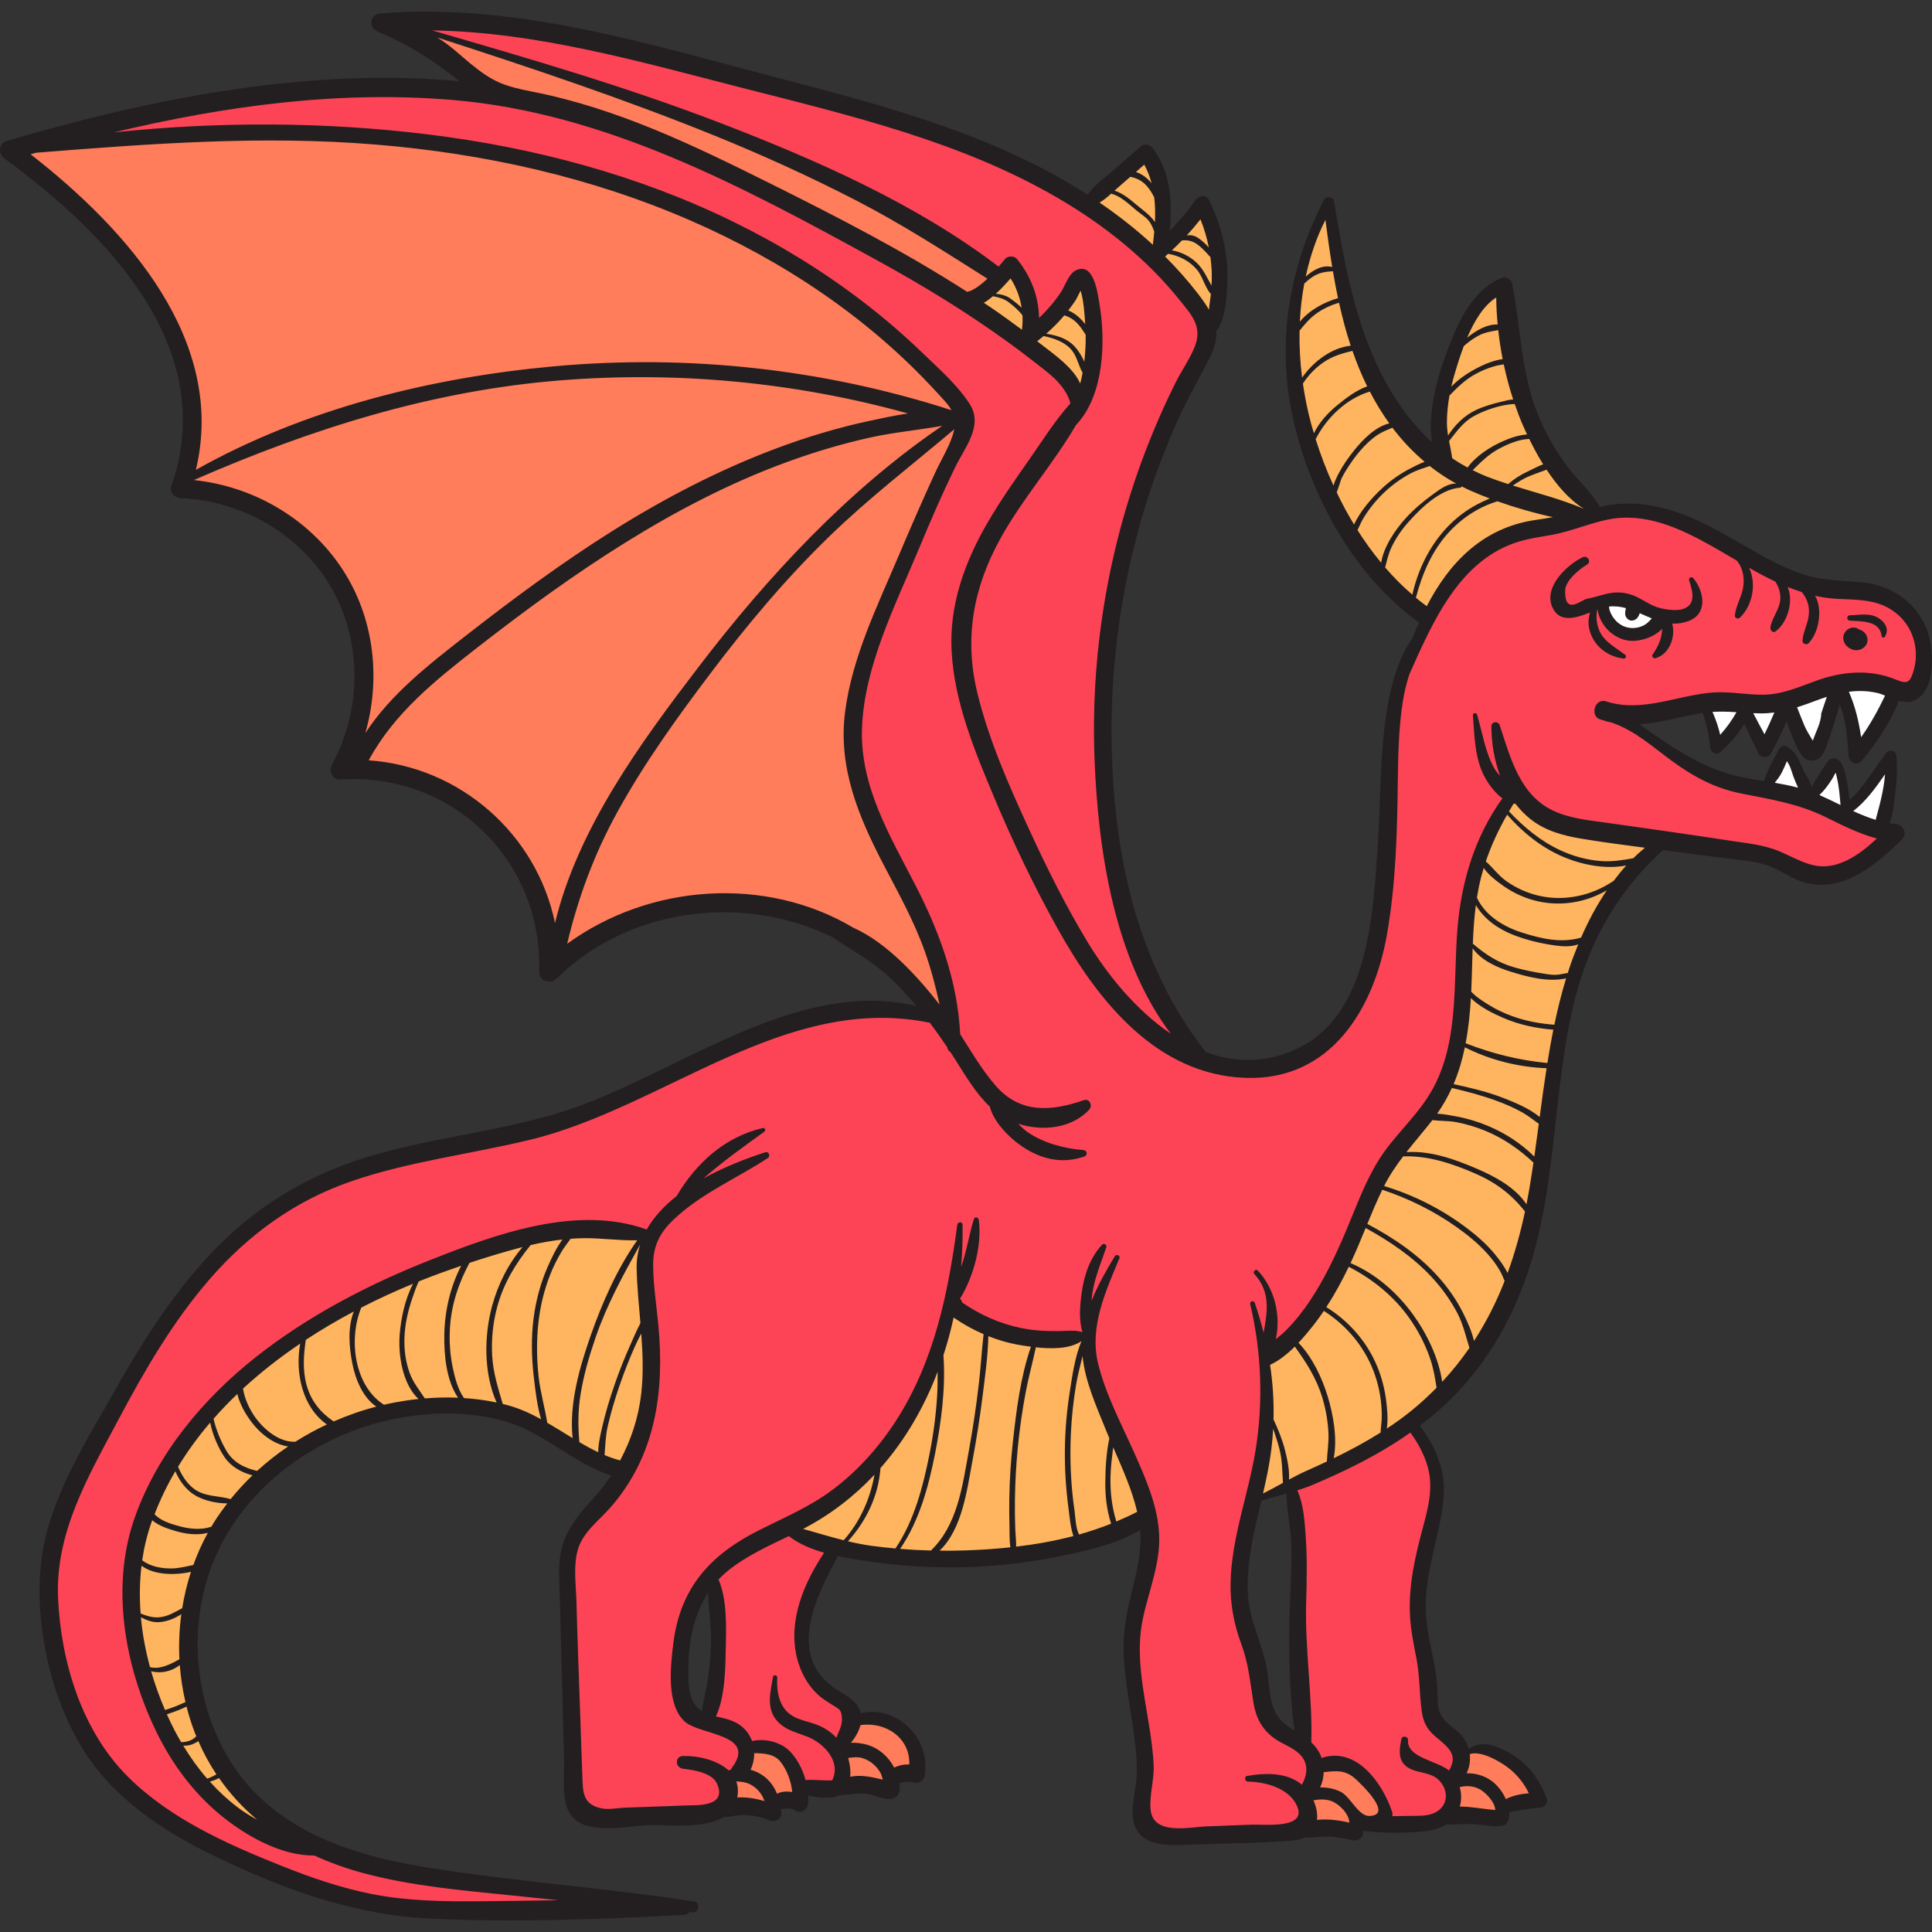 <?xml version="1.0" encoding="iso-8859-1"?>
<!-- Generator: Adobe Illustrator 19.0.0, SVG Export Plug-In . SVG Version: 6.00 Build 0)  -->
<svg version="1.1" id="Capa_1" xmlns="http://www.w3.org/2000/svg" xmlns:xlink="http://www.w3.org/1999/xlink" x="0px" y="0px"
	 viewBox="0 0 512 512" style="enable-background:new 0 0 512 512;" xml:space="preserve">
<rect x="0" y="0" width="512" height="512" fill="#333333" stroke="none"/>
<g>
	<path style="fill:#FFFFFF;" d="M435.8,161.965l-1.853-0.807l-0.346,1.036c-0.326,0.98-0.686,1.178-1.032,1.247
		c-0.061,0.012-0.117,0.019-0.168,0.019c-0.091,0-0.28,0-0.553-0.354c-0.176-0.226-0.205-0.462-0.123-1.047
		c0.021-0.19,0.065-0.393,0.124-0.572l0.333-0.999l-1.014-0.281c-1.268-0.352-2.46-0.523-3.646-0.523
		c-0.401,0-0.81,0.02-1.223,0.062l-0.999,0.102l0.105,0.999c0.043,0.41,0.092,0.875,0.251,1.33c0.449,1.263,1.166,2.386,2.069,3.246
		c1.353,1.303,3.105,2.02,4.932,2.02c0.983,0,1.962-0.202,2.903-0.597c1.382-0.571,2.21-1.458,2.94-2.316l0.9-1.059l-1.29-0.518
		C437.338,162.641,436.568,162.302,435.8,161.965z"/>
	<path style="fill:#FFFFFF;" d="M497.544,182.623c-1.497-0.326-3.043-0.491-4.597-0.491c-1.007,0-2.052,0.069-3.105,0.206
		l-1.32,0.171l0.533,1.221c1.47,3.365,2.479,7.107,3.177,11.777l0.368,2.46l1.438-2.031c2.319-3.276,4.361-6.825,6.427-11.169
		l0.456-0.959l-0.985-0.398C498.956,183.018,498.221,182.775,497.544,182.623z"/>
	<path style="fill:#FFFFFF;" d="M490.518,214.143l-1.336,1.011l1.524,0.696c2.348,1.072,4.284,1.827,6.094,2.377l1.188,0.361
		l0.101-1.236c0.005-0.065,0.017-0.13,0.026-0.172c1.101-3.949,2.115-7.831,2.434-11.9l0.287-3.675l-2.105,3.025
		C496.078,208.441,493.63,211.788,490.518,214.143z"/>
	<path style="fill:#FFFFFF;" d="M487.835,206.133l-0.154-0.685c-0.182-0.822-0.354-1.599-1.235-1.599
		c-0.683,0-0.956,0.55-1.176,0.992c-0.137,0.275-0.324,0.653-0.613,1.114c-1.101,1.739-2.079,2.975-3.172,4.008l-1.094,1.034
		l1.376,0.607c1.771,0.782,3.559,1.657,5.286,2.502l1.854,0.908l-0.187-2.182C488.534,210.628,488.34,208.349,487.835,206.133z"/>
	<path style="fill:#FFFFFF;" d="M481.372,196.589c0.207-0.638,0.487-1.322,0.784-2.047c0.675-1.647,1.437-3.507,1.482-5.294
		c0.473-1.418,0.946-2.828,1.429-4.247l0.633-1.859l-1.875,0.581c-0.974,0.302-1.969,0.649-3.036,1.059
		c-1.533,0.576-3.182,1.181-4.847,1.701l-1.024,0.321l0.393,0.999c0.622,1.586,1.245,3.173,1.897,4.739
		c0.528,1.27,1.212,2.383,1.873,3.459l0.483,0.792l1.129,1.877L481.372,196.589z"/>
	<path style="fill:#FFFFFF;" d="M476.231,205.508c-0.121-0.332-0.232-0.675-0.343-1.019c-0.379-1.169-0.772-2.377-1.561-3.378
		l-1.073-1.359l-0.641,1.608c-0.463,1.16-0.884,2.093-1.329,2.939c-0.459,0.884-1.03,1.634-1.729,2.523l-1.04,1.324l1.659,0.28
		c2.37,0.401,4.298,0.811,6.065,1.29l2.014,0.545l-0.977-2.233C476.914,207.202,476.539,206.347,476.231,205.508z"/>
	<path style="fill:#FFFFFF;" d="M471.817,187.601l-1.727,0.228c-1.181,0.156-2.279,0.231-3.344,0.231
		c-0.69-0.01-1.382-0.03-2.072-0.059l-1.722-0.073l0.79,1.531c0.857,1.66,1.807,3.443,2.991,5.611l0.932,1.704l0.847-1.747
		c0.937-1.935,1.821-3.892,2.631-5.819L471.817,187.601z"/>
	<path style="fill:#FFFFFF;" d="M456.116,187.594c-0.828,0-1.595,0.022-2.347,0.068l-1.428,0.087l0.573,1.311
		c0.876,2.003,1.524,3.935,1.982,5.905l0.433,1.866l1.283-1.422c1.712-1.897,3.163-3.918,4.439-6.179l0.784-1.391l-1.594-0.099
		C458.581,187.64,457.309,187.594,456.116,187.594z"/>
</g>
<g>
	<path style="fill:#FD4456;" d="M498.324,159.094c-2.998-1.023-6.128-1.158-9.154-1.288c-1.77-0.076-3.599-0.155-5.345-0.416
		c-0.802-0.117-1.646-0.273-2.581-0.477l-2.136-0.466l1.044,1.921c0.526,0.969,0.828,1.994,0.923,3.136
		c0.254,3.04-0.677,6.204-2.387,8.134c0.111-1.021,0.434-1.999,0.772-3.03c0.295-0.898,0.6-1.828,0.775-2.827
		c0.492-2.838-0.129-5.22-1.955-7.497l-0.189-0.235l-0.288-0.092c-1.34-0.426-2.539-0.855-3.667-1.313l-2.137-0.869l0.827,2.153
		c0.238,0.62,0.386,1.152,0.466,1.675c0.485,3.136-0.873,6.899-3.117,8.737c0.184-1.054,0.665-2.039,1.174-3.081
		c0.712-1.457,1.448-2.963,1.461-4.822c0.011-1.648-0.484-3.277-1.475-4.842l-0.156-0.247l-0.265-0.124
		c-2.07-0.969-4.255-2.12-6.877-3.622l-2.74-1.57l0.335,0.717c-0.19-0.29-0.397-0.568-0.622-0.831l-0.108-0.125l-0.648-0.383
		c-2.027-1.2-4.125-2.442-6.216-3.613c-7.065-3.954-14.724-7.613-22.859-7.613c-1.758,0-3.51,0.174-5.204,0.516
		c-2.451,0.489-4.855,1.248-7.181,1.982c-1.817,0.574-3.697,1.167-5.56,1.616c-1.508,0.365-3.084,0.635-4.607,0.896
		c-2.128,0.365-4.328,0.742-6.459,1.39c-15.84,4.842-22.982,20.883-29.283,35.036l-0.341,0.765l-0.017,0.053
		c-0.817,2.571-1.397,5.008-1.775,7.449c-1.144,7.346-1.238,14.893-1.322,21.551c-0.164,13.008-0.522,26.819-2.864,40.089
		c-1.538,8.714-8.618,37.147-35.142,37.147c-0.434,0-0.875-0.008-1.318-0.023c-18.645-0.664-34.614-13.361-48.822-38.819
		c-6.024-10.773-11.751-22.612-17.021-35.188c-4.844-11.551-10.333-24.643-11.073-38.029c-0.604-10.73,2.479-21.746,9.426-33.68
		c3.173-5.441,6.853-10.711,10.413-15.806l0.702-1.005c0.798-1.14,1.583-2.293,2.369-3.446c2.57-3.771,5.229-7.672,8.296-11.088
		l0.33-0.368l-0.092-0.486c-0.498-2.634-2.734-5.505-4.498-7.164c-1.389-1.305-2.906-2.486-4.374-3.629l-0.983-0.769
		c-4.549-3.565-9.422-7.092-14.898-10.782c-8.125-5.465-17.185-10.923-27.698-16.688c-33.089-18.124-70.594-38.665-111.985-42.19
		c-6.052-0.516-12.313-0.778-18.611-0.778c-21.758,0-45.177,3.062-71.596,9.362l0.336,1.967c13.121-1.38,26.408-2.08,39.491-2.08
		c14.743,0,29.41,0.887,43.593,2.638c29.682,3.659,56.807,11.433,80.621,23.105c12.247,6.006,23.714,13.087,34.082,21.045
		c5.581,4.283,10.82,8.787,15.574,13.386c0.683,0.659,1.389,1.328,2.105,2.007c3.811,3.612,7.751,7.347,10.373,11.478
		c2.596,4.106,0.263,8.202-2.206,12.539c-0.607,1.066-1.235,2.168-1.758,3.239c-2.969,6.105-5.906,12.712-9.524,21.424
		c-1.048,2.525-2.155,5.083-3.275,7.669c-5.665,13.081-11.523,26.608-11.97,40.622c-0.445,13.851,5.903,25.935,12.042,37.622
		c0.745,1.418,1.488,2.833,2.219,4.249c7.406,14.375,11.146,26.8,11.77,39.103l0.014,0.263c0,0,1.1,1.745,1.578,2.508
		c2.435,3.892,4.953,7.916,7.991,11.422c3.694,4.269,8.147,6.343,13.613,6.343c3.152,0,6.721-0.708,10.907-2.161
		c0.056-0.02,0.106-0.029,0.15-0.029c0.167,0,0.265,0.182,0.299,0.26c0.083,0.189,0.097,0.456-0.061,0.627
		c-2.678,2.919-6.729,4.527-11.408,4.527c-2.143,0-4.35-0.353-6.383-1.021l-3.634-1.194l2.584,2.82
		c0.91,0.993,1.824,1.798,2.791,2.458c4.916,3.376,11.009,4.45,14.564,4.791c-1.567,0.486-3.157,0.732-4.735,0.732
		c-3.78,0-7.55-1.382-11.204-4.109c-1.405-1.047-6.083-4.817-7.27-9.37l-0.073-0.28l-0.211-0.198
		c-3.155-2.959-5.594-6.845-7.951-10.604l-0.955-1.516c-0.33-0.529-0.672-1.053-1.012-1.575l-0.53-0.816l-0.256-0.122
		c-0.096-0.045-0.188-0.118-0.221-0.341l-0.009-0.062v-0.207l-0.168-0.252c-1.496-2.244-3.069-4.454-4.675-6.57l-0.228-0.3
		l-0.369-0.075c-4.255-0.871-8.634-1.313-13.015-1.313c-19.666,0-38.047,8.822-55.821,17.354
		c-12.176,5.844-24.766,11.887-37.59,14.986c-5.652,1.368-11.474,2.51-17.104,3.614c-9.964,1.954-20.267,3.974-30.095,7.332
		c-14.527,4.962-27.415,13.862-38.304,26.452c-10.02,11.589-17.518,24.716-24.126,37.175c-0.622,1.171-1.25,2.341-1.879,3.514
		c-7.393,13.784-15.036,28.038-14.277,44.452c0.896,19.481,7.762,36.963,18.834,47.963c11.511,11.438,27.217,18.292,41.035,23.819
		c9.531,3.803,17.02,6.129,24.279,7.543c8.63,1.685,17.52,1.913,25.077,1.913c1.144,0,2.288-0.006,3.431-0.014
		c5.426-0.039,10.852-0.121,16.281-0.202l4.616-0.068l0.09-1.995c-4.11-0.43-8.231-0.86-12.343-1.28l-3.562-0.359
		c-11.763-1.181-23.925-2.401-35.491-5.492c-4.47-1.198-8.814-2.757-12.913-4.633l-0.203-0.093l-0.427,0.003
		c-8.953,0-17.84-5.737-22.34-9.157c-7.646-5.811-14.121-14.001-18.723-23.683c-9.092-19.135-11.053-39.333-5.38-55.418
		c6.859-19.453,21.061-33.608,31.766-42.058c12.67-9.995,27.729-18.371,46.038-25.605c13.444-5.313,27.73-10.499,41.581-10.499
		c5.41,0,10.459,0.825,15.005,2.45l0.793,0.284l0.414-0.733c1.708-3.02,4.295-5.902,7.688-8.565l0.149-0.117l0.096-0.163
		c3.573-6.084,9.838-13.729,19.742-16.894c-4.798,3.45-9.677,7.034-14.174,10.975l1.146,1.625c4.34-2.419,9.411-4.599,15.061-6.487
		c-2.495,1.589-5.111,3.08-7.65,4.526c-5.742,3.27-11.68,6.651-16.601,11.375c-3.988,3.823-5.668,7.664-5.618,12.84
		c0.028,3.71,0.457,7.465,0.871,11.097c0.183,1.597,0.364,3.191,0.514,4.779c1.923,20.475-2.017,35.559-12.399,47.47
		c-0.813,0.934-1.698,1.82-2.637,2.759c-2.548,2.547-5.182,5.181-6.258,8.824c-1.017,3.442-0.792,7.246-0.575,10.924
		c0.065,1.1,0.129,2.178,0.154,3.215c0.199,7.645,0.478,15.413,0.747,22.926c0.1,2.758,0.198,5.516,0.294,8.272l0.146,4.33
		c0.139,4.107,0.278,8.213,0.434,12.316c0.138,3.436,0.713,6.876,5.979,7.892c0.504,0.098,1.061,0.146,1.7,0.146
		c0.91,0,1.846-0.097,2.751-0.19c0.663-0.068,1.313-0.136,1.915-0.158l4.711-0.161c3.882-0.131,7.765-0.262,11.651-0.419
		c0.237-0.009,0.52-0.012,0.835-0.017c2.448-0.032,6.546-0.087,8.078-2.475c0.778-1.213,0.753-2.778-0.076-4.651
		c-1.567-3.555-7.143-4.246-9.821-4.579c-0.61-0.076-0.752-0.558-0.739-0.83c0.016-0.349,0.227-0.525,0.647-0.538
		c0.171-0.005,0.346-0.008,0.521-0.008c3.231,0,8.02,0.931,10.881,3.555l0.485,0.445l0.6-0.27c0.121-0.054,0.247-0.092,0.374-0.133
		l0.608-0.201l0.167-0.451c0.048-0.131,0.094-0.218,0.172-0.317c1.649-2.205,2.19-4.083,1.654-5.745
		c-0.928-2.877-4.808-4.095-8.56-5.274c-2.329-0.732-4.737-1.488-5.844-2.522c-4.542-4.234-3.323-14.274-2.668-19.668
		c1.634-13.444,8.521-22.52,22.335-29.426c1.35-0.676,2.709-1.335,4.066-1.993c5.152-2.498,10.479-5.081,15.232-8.608
		c6.477-4.812,12.411-11.233,17.163-18.57c9.642-14.903,13.484-31.796,15.87-48.132c-0.054,2.174-0.173,4.363-0.356,6.545
		l1.937,0.424c0.133-0.368,0.266-0.735,0.392-1.113c0.641-1.987,1.111-4.026,1.566-5.999c0.292-1.263,0.59-2.555,0.933-3.829
		c0.309,5.848-1.611,13.102-5.003,18.606l-0.51,0.828l0.813,0.533c0.055,0.036,0.121,0.137,0.137,0.253l0.058,0.441l0.366,0.253
		c5.005,3.445,10.384,5.775,15.986,6.926c2.811,0.577,5.799,0.846,9.405,0.846c0.309,0,0.618-0.002,0.93-0.005
		c0.523-0.007,1.036-0.031,1.541-0.055c0.557-0.026,1.104-0.052,1.646-0.052c1.075,0,1.895,0.108,2.658,0.35l1.854,0.588
		l-0.602-1.851c-0.973-2.989-0.607-6.922-0.181-10.014c0.607-4.391,1.949-8.011,3.999-10.792c-0.143,0.398-0.286,0.794-0.429,1.19
		c-1.254,3.468-2.551,7.054-2.909,11.034c-0.006,0.101-0.007,0.198-0.007,0.294c0,0.054,0.001,0.108-0.003,0.161l1.926,0.438
		c1.042-2.592,2.318-5.102,3.622-7.432c-3.132,7.663-5.844,15.58-3.821,23.935c1.561,6.452,4.479,12.702,7.302,18.747
		c0.823,1.764,1.641,3.516,2.417,5.254c2.662,5.977,5.681,12.751,6.357,19.809c0.553,5.734-0.903,10.975-2.444,16.522
		c-0.612,2.202-1.244,4.479-1.738,6.783c-1.798,8.372-0.389,16.771,0.975,24.893c0.195,1.163,0.391,2.325,0.576,3.484
		c0.521,3.256,1.093,7.046,1.268,10.816c0.076,1.716-0.179,3.587-0.426,5.395c-0.292,2.148-0.595,4.368-0.381,6.474
		c0.598,5.773,6.577,5.792,8.574,5.792c0.007,0,0.013,0,0.02,0c1.626,0,3.28-0.161,4.741-0.303c0.929-0.09,1.806-0.176,2.52-0.203
		c3.794-0.152,7.589-0.295,11.384-0.439l0.553-0.021c0.168-0.006,0.354-0.009,0.559-0.009c0.429,0,0.928,0.011,1.473,0.022
		c0.673,0.015,1.415,0.03,2.185,0.03c3.525,0,7.317-0.295,8.711-2.487c0.699-1.099,0.673-2.468-0.078-4.072
		c-1.998-4.244-6.923-6.213-11.534-6.744c0.995-0.107,1.942-0.161,2.833-0.161c3.587,0,6.448,0.874,8.503,2.596l0.927,0.777
		l0.589-1.057c1.999-3.585,1.667-7.021-0.909-9.427c-1.184-1.107-2.61-1.855-3.989-2.579c-0.952-0.5-1.852-0.972-2.654-1.545
		c-2.864-2.042-4.499-4.797-5.144-8.669c-0.208-1.254-0.387-2.478-0.563-3.684c-0.597-4.082-1.159-7.937-2.686-12.06
		c-1.996-5.389-2.921-10.571-2.827-15.845c0.13-7.429,1.945-14.759,3.701-21.847c1.052-4.243,2.138-8.63,2.865-13.027
		c1.724-10.404,1.745-21.274,0.094-31.844c0.044,0.171,0.087,0.342,0.13,0.513l1.969-0.149c0.539-3.015,1.087-6.086,0.701-9.089
		c1.09,3.323,1.322,6.998,0.553,10.47l-0.6,2.705l2.19-1.699c0.794-0.617,1.829-1.448,2.794-2.413
		c2.326-2.326,4.471-4.98,6.557-8.113c4.028-6.055,7.021-12.599,9.416-18.203c0.64-1.504,1.258-3.023,1.877-4.543
		c1.988-4.883,4.043-9.932,6.852-14.439c1.894-3.029,4.28-5.799,6.59-8.478c2.236-2.596,4.55-5.279,6.462-8.24
		c6.673-10.324,7.073-22.626,7.461-34.524c0.119-3.661,0.242-7.446,0.556-11.042c1.135-13.05,5.066-24.329,11.685-33.522
		l0.581-0.807l-0.804-0.586c-2.025-1.475-3.496-3.728-4.192-4.939c-1.998-3.478-2.567-7.576-2.887-11.685
		c0.843,3.372,1.731,6.84,3.378,9.792c0.453,0.809,1.037,1.576,1.784,2.347l1.654-1.047c-1.445-3.847-2.226-8.261-2.257-12.765
		l-1,0.007l1.1-0.086c0.125,0,0.148,0.072,0.161,0.112c0.26,0.782,0.517,1.575,0.774,2.376c2.534,7.84,5.405,16.726,13.719,20.758
		c4.078,1.98,8.605,2.583,12.983,3.165c0.608,0.081,1.214,0.161,1.815,0.245c12.943,1.807,23.002,3.269,32.616,4.738
		c0.76,0.117,1.524,0.226,2.291,0.335c3.597,0.513,7.316,1.042,10.626,2.465c0.951,0.41,1.854,0.835,2.73,1.248
		c3.007,1.415,5.846,2.753,9.184,2.753c1.592,0,3.18-0.298,4.855-0.911c4.019-1.47,7.299-4.226,9.978-6.728l1.316-1.229
		l-1.738-0.468c-4.524-1.219-8.686-3.286-13.145-5.5c-6.573-3.264-12.98-4.512-19.765-5.834c-1.07-0.208-2.154-0.419-3.253-0.641
		c-5.938-1.2-11.32-3.72-17.451-8.17c-1.237-0.896-2.432-1.813-3.613-2.719c-4.104-3.149-7.982-6.124-12.949-7.827l-0.056-0.02
		l-0.058-0.012c-0.991-0.213-1.872-0.46-2.694-0.754l-0.063-0.023l-0.064-0.014c-1.007-0.217-1.022-1.107-0.983-1.479
		c0.078-0.733,0.572-1.513,1.334-1.513c0.146,0,0.305,0.027,0.469,0.081c2.23,0.729,4.566,1.084,7.142,1.084
		c4.047,0,8.104-0.894,12.028-1.757c3.193-0.703,6.496-1.43,9.717-1.649c0.561-0.038,1.122-0.054,1.682-0.054
		c1.778,0,3.6,0.165,5.36,0.325c1.806,0.164,3.673,0.333,5.542,0.333c0.282,0,0.565-0.004,0.846-0.012
		c4.264-0.111,8.103-1.548,11.815-2.937c0.783-0.293,1.57-0.587,2.366-0.872c3.786-1.359,7.475-2.047,10.964-2.047
		c3.225,0,6.318,0.593,9.191,1.762c1.109,0.451,2.013,0.751,2.817,0.751c2.008,0,2.707-1.814,3.301-3.839
		c0.687-2.376,0.795-4.844,0.321-7.336C507.402,165.191,503.623,160.9,498.324,159.094z M422.818,168.369
		c-0.787-1.602-1.026-3.18-0.722-4.795c0.025,2.193,0.731,4.335,2.006,5.914c1.165,1.445,2.723,2.529,4.229,3.577
		c0.013,0.009,0.025,0.018,0.038,0.026C425.895,172.288,423.928,170.635,422.818,168.369z M449.979,160.711
		c-0.359,1.368-1.305,2.348-2.81,2.914c-1.154,0.435-2.301,0.646-3.506,0.646c-0.153,0-0.306-0.003-0.457-0.01l-1.356-0.059
		l0.346,1.313c0.714,2.712-0.282,6.199-2.781,7.562c1.358-2.2,2.023-4.267,2.078-6.43l0.066-2.663l-1.803,1.961
		c-1.748,1.901-4.913,2.896-7.136,2.896c-0.348,0-0.677-0.023-0.982-0.069c-3.658-0.54-6.719-3.635-7.277-7.359l-0.175-1.164
		l-1.121,0.361l-0.648,0.217l-0.008,0.036l-1.388,0.536c-1.726,0.667-3.704,1.378-5.336,1.378c-1.621,0-2.655-0.679-3.355-2.202
		c-2.199-4.79,3.912-10.259,7.515-11.992c0.041-0.02,0.077-0.03,0.104-0.03c0.051,0,0.094,0.038,0.115,0.061
		c0.049,0.053,0.062,0.108-0.01,0.165c-0.061,0.037-6.185,3.673-6.273,7.692c-0.042,2.025,0.288,3.324,1.039,4.091
		c0.455,0.464,1.056,0.709,1.739,0.709c1.071,0,2.155-0.58,3.111-1.092c0.405-0.217,0.91-0.487,1.11-0.524
		c1.183-0.217,2.225-0.509,3.233-0.791c1.626-0.456,3.03-0.85,4.681-0.85c0.571,0,1.135,0.047,1.725,0.145
		c1.883,0.308,3.228,1.066,4.785,1.945c0.873,0.493,1.776,1.002,2.828,1.456c1.236,0.536,3.585,1.112,5.822,1.112
		c0.958,0,1.784-0.111,2.457-0.33c3.444-1.129,3.477-4.053,2.926-6.533C450.06,157.479,450.356,159.279,449.979,160.711z
		 M460.852,162.505c0.184-1.002,0.564-1.977,0.961-2.998c0.415-1.067,0.845-2.17,1.072-3.374c0.345-1.845,0.253-3.639-0.242-5.225
		C464.359,154.598,463.579,159.458,460.852,162.505z M493.591,170.529c-0.379,0.488-1.022,0.792-1.678,0.792
		c-0.186,0-0.368-0.024-0.539-0.072c-0.713-0.203-1.353-0.703-1.67-1.305c-0.246-0.467-0.288-0.95-0.126-1.432
		c0.247-0.73,0.883-1.201,1.619-1.201h0.023c0.313,0,0.605,0.104,0.845,0.301l0.176,0.145l0.222,0.054
		c0.678,0.166,1.228,0.707,1.399,1.377C494.02,169.804,493.802,170.257,493.591,170.529z M494.84,163.884
		c1.149,0.092,2.011,0.397,2.787,0.97c0.287,0.212,0.717,0.578,1.025,1.049C497.734,164.742,496.318,164.177,494.84,163.884z"/>
	<path style="fill:#FD4456;" d="M381.917,460.168c-0.411-0.347-0.832-0.702-1.252-1.076c-1.732-1.536-2.578-3.24-2.923-5.886
		c-0.258-1.909-0.385-3.86-0.508-5.747c-0.172-2.635-0.351-5.359-0.882-8.088l-0.167-0.863c-0.647-3.341-1.317-6.795-1.517-10.234
		c-0.46-8.117,1.432-15.968,3.408-23.314c1.319-4.913,2.815-10.48,1.352-16.111c-0.837-3.217-2.423-6.42-4.847-9.792l-0.578-0.805
		l-0.81,0.572c-4.104,2.896-8.672,5.636-13.577,8.146c-3.744,1.909-7.759,3.763-12.271,5.668c-1.155,0.483-2.406,0.935-3.823,1.378
		l-1.075,0.336l0.462,1.028c1.519,3.376,1.816,7.582,2.079,11.293l0.035,0.488c0.418,5.828,0.3,11.612,0.128,17.519
		c-0.183,6.287,0.258,12.635,0.684,18.773c0.412,5.932,0.838,12.065,0.689,18.094l-0.135,0.545l0.434,0.401
		c1.217,1.126,2.005,2.301,2.482,3.699l0.321,0.942l0.943-0.317c1.055-0.354,2.115-0.534,3.151-0.534
		c6.529,0,11.863,7.101,14.249,14.125c0.066,0.206,0.071,0.398,0.013,0.574l-0.451,1.352l1.424-0.036
		c0.967-0.024,1.93-0.037,2.894-0.05l1.917-0.029c0.306-0.004,0.618-0.005,0.936-0.005c1.915-0.002,4.086-0.004,5.938-0.906
		c1.897-0.925,3.121-2.476,3.449-4.365c0.35-2.019-0.399-4.203-2.004-5.845c-1.496-1.525-3.44-1.98-5.154-2.38
		c-1.6-0.374-3.111-0.728-4.122-1.873c-1.101-1.242-0.935-3.015-0.636-4.8c0.416,3.092,3.846,4.503,6.905,5.763
		c1.588,0.654,3.229,1.33,4.335,2.175l0.896,0.685l0.573-0.971C387.651,465.003,384.736,462.545,381.917,460.168z"/>
	<path style="fill:#FD4456;" d="M312.486,101.745c0.6-1.207,1.294-2.395,2.028-3.651c1.131-1.935,2.301-3.936,3.09-6.005
		c2.087-5.437-0.64-8.794-3.526-12.347l-0.677-0.837c-8.275-10.318-19.195-19.482-32.456-27.238
		c-24.209-14.14-51.883-21.176-78.644-27.981l-5.552-1.414c-2.856-0.73-5.719-1.473-8.588-2.216
		c-23.923-6.204-48.66-12.619-73.615-12.996l-0.293,1.96c25.271,7.324,51.401,14.898,76.897,24.743
		c23.496,9.069,50.528,20.639,72.884,37.692l0.754,0.576l0.614-0.723c0.622-0.732,1.204-1.424,1.72-2.041
		c0.143-0.173,0.468-0.289,0.81-0.289c0.337,0,0.643,0.11,0.783,0.283c3.649,4.49,5.55,9.546,5.646,15.027l0.04,2.272l1.648-1.564
		c2.243-2.129,4.226-4.463,5.893-6.938c0.362-0.541,0.702-1.225,1.062-1.948c0.674-1.356,1.513-3.044,2.488-3.537
		c0.434-0.219,0.828-0.331,1.174-0.331c2.329,0,3.243,5.583,3.587,7.684l0.103,0.616c1.712,9.844,1.186,23.973-5.926,31.396
		l-0.083,0.086l-0.06,0.103c-2.831,4.861-6.213,9.567-9.482,14.118c-3.636,5.06-7.395,10.292-10.468,15.819
		c-7.706,13.87-9.766,27.55-6.298,41.822c3.02,12.417,8.238,24.257,13.772,36.301c5.582,12.162,10.544,21.724,15.614,30.091
		c3.612,5.958,11.31,17.065,22.284,24.5l1.357-1.432c-12.006-15.853-18.734-40.093-19.997-72.046
		c-1.077-27.236,3.475-55.144,13.165-80.705C306.699,114.119,309.476,107.777,312.486,101.745z"/>
	<path style="fill:#FD4456;" d="M221.645,451.296c-0.273-0.162-0.578-0.342-0.907-0.557c-0.281-0.189-0.566-0.37-0.85-0.551
		c-0.63-0.401-1.225-0.78-1.771-1.23c-2.902-2.39-5.027-5.944-5.983-10.009c-1.888-7.958,0.497-17.011,7.089-26.905l0.758-1.137
		l-1.314-0.378c-3.778-1.087-6.727-2.474-9.015-4.241l-0.489-0.378l-2.079,1.002c-5.123,2.46-10.421,5.004-14.933,8.681
		c-0.851,0.69-1.655,1.444-2.461,2.303l-0.45,0.481l0.265,0.604c2.115,4.824,1.967,11.748,1.857,16.804l-0.029,1.424
		c-0.109,5.486-0.246,12.313-2.501,17.245l-0.511,1.116l1.743,0.399c2.024,0.459,3.936,0.893,5.535,2.067
		c1.269,0.93,2.223,2.21,2.761,3.703l0.304,0.843l0.871-0.21c0.665-0.16,1.378-0.242,2.12-0.242c2.573,0,5.165,0.955,6.762,2.489
		c1.776,1.714,3.271,4.396,4.102,7.36l0.219,0.779l0.808-0.051c0.398-0.025,0.796-0.035,1.192-0.035
		c0.794,0,1.584,0.039,2.373,0.078c0.82,0.04,1.64,0.08,2.461,0.08c0.335,0,0.671-0.006,1.007-0.022l0.585-0.027l0.263-0.524
		c0.952-1.905,1.047-3.984,0.272-6.012c-1.096-2.87-3.96-5.58-7.296-6.904c-0.636-0.254-1.288-0.483-1.941-0.712
		c-1.844-0.647-3.586-1.258-4.98-2.449c-2.469-2.109-2.687-4.659-2.321-7.559c0.43,2.621,1.579,5.227,4.156,6.854
		c1.378,0.873,2.957,1.332,4.484,1.777c0.984,0.287,1.915,0.557,2.768,0.927c1.682,0.721,3.158,1.744,4.388,3.04l1.216,1.281
		l0.474-1.702c0.136-0.489,0.338-0.96,0.552-1.458c0.443-1.033,0.945-2.204,0.915-3.747
		C224.062,452.855,223.232,452.236,221.645,451.296z"/>
</g>
<g>
	<path style="fill:#FFB55F;" d="M419.287,221.284c-4.265-0.716-9.152-1.869-13.072-4.985c-1.378-1.1-2.647-2.398-3.772-3.859
		l-0.259-0.337l-0.423-0.047c-0.14-0.015-0.271-0.038-0.401-0.069l-0.706-0.167l-0.378,0.62c-0.357,0.586-0.702,1.166-1.044,1.75
		l-0.006-0.007l-0.209,0.368l-0.353,0.611l0.004,0.004l-0.136,0.239c-2.409,4.239-4.256,8.291-5.651,12.379l-0.026-0.038
		l-0.61,1.979c-0.244,0.793-0.468,1.597-0.682,2.414c-0.377,1.453-0.707,3.025-1.009,4.763l-0.04-0.068l-0.385,2.893
		c-0.339,2.546-0.573,5.256-0.741,8.611l-0.019-0.027l-0.108,2.952c-0.06,1.624-0.1,3.248-0.141,4.879
		c-0.06,2.204-0.129,4.398-0.229,6.602l-0.019,0.408l0.005,0.006l-0.075,1.273c-0.267,4.495-0.716,8.376-1.374,11.863l-0.092,0.487
		l-0.115,0.556c-0.723,3.497-1.679,6.628-2.922,9.573l-0.106,0.253l-0.017-0.004l-0.338,0.75c-1.042,2.311-2.322,4.551-3.806,6.655
		l-0.856,1.215l-0.016-0.002l-0.349,0.448c-1.195,1.532-2.443,3.044-3.65,4.506c-1.093,1.323-2.18,2.641-3.236,3.98l-1.398,1.772
		l0.071-0.005c-1.985,2.654-3.497,5.021-4.681,7.372l-0.533,1.059l0.014,0.004c-1.47,3.027-2.764,6.134-3.962,9.057l-0.022,0.055
		h-0.001l-0.701,1.704c-1.125,2.731-2.287,5.556-3.562,8.268c0,0-0.126,0.249-0.159,0.32l-0.113,0.25l-0.337,0.7
		c-1.918,3.986-3.841,7.45-5.878,10.589l-0.555,0.854l0,0l-0.094,0.138c-0.852,1.253-1.757,2.497-2.687,3.691
		c-1.015,1.281-2.38,2.965-3.937,4.628l-0.454,0.484l-0.501,0.5c-2.203,2.193-4.256,3.715-6.275,4.652l-0.68,0.315l0.111,0.741
		c0.72,4.766,1.025,9.576,0.909,14.296l-0.006,0.234l0.1,0.213c0.296,0.636,0.565,1.239,0.82,1.827l-1.011,0.146
		c-0.105,1.932-0.267,3.733-0.494,5.511c-0.487,3.933-1.332,7.841-2.173,11.478l-0.474,2.051l1.89-0.929
		c1.601-0.787,3.179-1.654,4.706-2.494l1.172-0.643l-0.001-0.009l1.044-0.561c1.414-0.759,2.924-1.558,4.485-2.248
		c1.846-0.823,3.671-1.655,5.487-2.508l0.022-0.011l-0.002,0.011l1.811-0.875c2.291-1.107,4.311-2.139,6.174-3.153
		c2.202-1.205,4.212-2.375,6.142-3.572l-0.004,0.028l1.871-1.228c4.968-3.259,9.212-6.744,13.355-10.965l0.08-0.082l0.005,0.033
		l1.424-1.53c2.635-2.832,5.076-5.872,7.26-9.034l0.006,0.027l1.279-1.97c3.207-4.938,5.966-10.34,8.2-16.054l0.007,0.013
		l0.794-2.17c1.809-4.946,3.294-10.186,4.547-15.983l0.017,0.025l0.478-2.389c0.252-1.261,0.493-2.531,0.705-3.805
		c0.409-2.358,0.768-4.706,1.097-6.915l0.001,0.001l0.04-0.272c0.005-0.036,0.011-0.073,0.016-0.109l0.077-0.518l-0.003-0.002
		l0.156-1.073c0.341-2.345,0.655-4.697,0.971-7.051l0.302-2.251l-0.011-0.008l0.308-2.29c0.52-3.876,1.058-7.885,1.669-11.811
		l0.07-0.448l0.012,0.001l0.147-0.93c0.564-3.557,1.044-6.271,1.553-8.799l0.09-0.446l0.01,0.001l0.179-0.858
		c0.925-4.438,1.935-8.426,3.088-12.191l0.245-0.799l0.006-0.001l0.195-0.607l0.316-1.021c0.711-2.145,1.527-4.332,2.425-6.503
		l0.56-1.354l0.182-0.417c1.982-4.532,4.247-8.694,6.732-12.371l-0.783-0.839c0.762-0.414,1.512-0.851,2.233-1.337l0.196-0.103
		l0.135-0.18c1.162-1.544,2.238-2.859,3.292-4.019l1.471-1.619l0.118-0.02l0.224-0.222c1.039-1.028,2.025-1.919,3.018-2.725
		l1.801-1.463l-3.934-0.52C429.447,222.798,424.307,222.121,419.287,221.284z"/>
	<path style="fill:#FFB55F;" d="M420.306,134.008c-3.29-2.025-6.523-5.416-9.61-10.08l-0.332-0.502l-0.563-0.904
		c-1.228-1.973-2.419-4.143-3.642-6.632l-0.16-0.327l-0.403-0.851c-0.357-0.753-0.703-1.505-1.018-2.214
		c-0.74-1.688-1.467-3.576-2.22-5.772l-0.244-0.71h-0.008l-0.154-0.469c-0.963-2.925-1.791-6.019-2.462-9.194l-0.11-0.483
		l-0.177-0.902c-0.481-2.456-0.874-5.013-1.168-7.601l-0.037-0.329h0.01l-0.11-1.145c-0.236-2.466-0.366-4.843-0.386-7.063
		l-0.016-1.791l-1.517,0.953c-3.077,1.933-5.723,5.569-8.088,11.115l0.864,0.645c-0.483,0.369-0.976,0.762-1.493,1.216l-0.188,0.164
		l-0.089,0.234c-0.99,2.616-1.769,5.136-2.465,7.477c-0.356,1.234-0.648,2.347-0.893,3.401l-0.827,3.55l0.195-0.203
		c-0.35,2.186-0.535,4.259-0.543,6.291c-0.009,1.087,0.09,2.254,0.311,3.672l0.399,2.554l0.055-0.083
		c0.022,0.114,0.043,0.218,0.058,0.29c0.223,1.112,0.434,2.163,0.575,3.235l0.059,0.445l0.371,0.252
		c1.346,0.915,2.744,1.766,4.155,2.532l0.156,0.085l-0.003,0.002l0.094,0.047l0.52,0.282l0.011-0.015l0.619,0.313
		c1.39,0.701,2.654,1.273,3.864,1.747c1.476,0.579,3.108,1.155,5.052,1.789l-0.013,0.01l1.034,0.322l0.173,0.056l0.001-0.001
		l0.701,0.219c1.669,0.52,3.345,1.016,5.021,1.511c4.568,1.352,9.292,2.749,13.726,4.634L420.306,134.008z"/>
	<path style="fill:#FFB55F;" d="M374.593,159.18c0.023,0.019,0.046,0.037,0.069,0.056l0.233,0.2l0.003-0.011
		c0.872,0.714,1.732,1.384,2.616,2.025l0.941,0.683l0.534-1.033c6.889-13.338,16.126-20.645,28.239-22.339
		c1.621-0.225,3.173-0.493,4.479-0.726l0.037-1.961c-4.942-1.078-9.836-2.479-14.546-4.164l-0.317-0.142l-0.07,0.028l-1.667-0.63
		c-1.746-0.66-3.503-1.376-5.222-2.13c-0.713-0.313-1.406-0.665-2.1-1.017l-1.117-0.566l-0.204,0.815
		c-0.126,0.015-0.254,0.041-0.381,0.061l0.299-1.036c-2.398-1.305-4.723-2.845-6.908-4.576l-0.342-0.27l-0.993-0.839
		c-3.063-2.587-5.859-5.543-8.317-8.783l0.005-0.001l-0.873-1.207c-1.82-2.516-3.482-5.233-5.084-8.306l-0.324-0.622l-0.366-0.74
		c-1.408-2.843-2.672-5.884-3.862-9.296l-0.302-0.864h-0.001l-0.162-0.491c-1.143-3.456-2.142-7.143-3.053-11.271l-0.228-1.035
		l-0.01,0.003l-0.04-0.19c-0.539-2.543-0.995-5.125-1.333-7.091l-0.139-0.807l-0.05-0.306c-0.629-3.838-1.216-7.912-1.795-12.454
		l-0.412-3.232l-1.473,2.907c-2.329,4.6-4.113,9.741-5.305,15.282l-0.652,3.035l0.082-0.074c-0.51,2.983-0.857,6.049-1.012,9.139
		l-0.151,3.044l0.07-0.086c-0.051,4.004,0.175,8.051,0.689,12.04l0.159,1.232l-0.001,0.001l0.007,0.051l0.164,1.275l0.029-0.041
		c0.54,3.481,1.253,6.887,2.138,10.127c0.138,0.511,0.295,1.028,0.451,1.543l0.564,1.892l-0.007,0.014l0.123,0.391
		c0.015,0.047,0.032,0.093,0.046,0.139l0.215,0.723l0.015-0.03c1.278,3.947,2.783,7.848,4.498,11.603l1.167,2.557l0.017-0.067
		c1.372,2.811,2.821,5.478,4.311,7.924l0.977,1.602l0.01-0.021c2.004,3.135,4.119,6.048,6.289,8.658l0.719,0.865
		c0,0.002-0.003,0.012-0.003,0.012l0.285,0.327l0.409,0.493l0.005-0.031c2.247,2.542,4.586,4.871,6.963,6.913l0.477,0.41
		l-0.004,0.015L374.593,159.18z"/>
</g>
<g>
	<path style="fill:#FF7D5B;" d="M399.964,467.424c-1.91-1.404-5.974-3.779-9.095-3.779c-0.634,0-1.212,0.098-1.721,0.29
		l-0.735,0.277l0.096,0.779c0.193,1.584-0.066,3.139-0.751,4.5l-0.75,1.492l1.934-0.046c2.112,0,4.161,0.65,5.767,1.83
		c1.376,1.011,2.666,2.665,3.45,4.422l0.43,0.962l0.939-0.479c1.583-0.808,3.447-1.273,5.701-1.422l1.471-0.098l-0.635-1.331
		C404.652,471.859,402.601,469.371,399.964,467.424z"/>
	<path style="fill:#FF7D5B;" d="M392.468,473.206c-1.151-0.576-2.329-0.855-3.6-0.855c-0.722,0-1.46,0.09-2.255,0.276l-1.024,0.239
		l0.291,1.011c0.44,1.531,0.447,3.124,0.021,4.606l-0.302,1.277h1.329c1.907,0,3.916,0.268,5.857,0.528
		c1.177,0.157,2.289,0.306,3.381,0.399l1.1,0.094l-0.015-1.104C397.214,476.979,394.117,474.03,392.468,473.206z"/>
	<path style="fill:#FF7D5B;" d="M359.936,470.722c-2.25-2.06-4.371-2.323-5.967-2.323c-0.893,0-1.776,0.092-2.713,0.19l-1.414,0.143
		l-0.03,0.873c-0.047,1.304-0.341,2.538-0.875,3.668l-0.703,1.489l1.645-0.061c0.127-0.005,0.254-0.007,0.38-0.007
		c1.568,0,3.177,0.358,4.527,1.007c0.925,0.448,1.892,1.633,2.826,2.779c0.684,0.838,1.391,1.705,2.157,2.39
		c1.044,0.923,2.052,1.373,3.08,1.373l0.118-0.002c1.703-0.061,2.768-0.64,3.166-1.718
		C367.117,477.853,362.674,473.237,359.936,470.722z"/>
	<path style="fill:#FF7D5B;" d="M353.025,476.311c-0.868-0.288-1.764-0.427-2.738-0.427c-0.706,0-1.464,0.074-2.385,0.231
		l-1.271,0.218l0.526,1.177c0.733,1.637,1.03,3.245,0.859,4.65l-0.149,1.239l1.241-0.123c0.607-0.06,1.249-0.091,1.908-0.091
		c2.001,0,4.191,0.279,6.334,0.807l1.286,0.317l-0.048-1.324C358.481,479.963,355.276,477.062,353.025,476.311z"/>
</g>
<g>
	<path style="fill:#FFB55F;" d="M321.851,68.758l0.194,0.215l-0.714-3.569c-0.518-2.592-1.278-5.167-2.261-7.652l-0.638-1.614
		l-1.076,1.362c-1.22,1.542-2.397,2.923-3.599,4.22l-0.952,1.028l-0.028,0.003l-0.255,0.264c-0.998,1.032-1.834,1.855-2.63,2.591
		l-0.803,0.742l-0.178,0.152c-0.163,0.139-0.319,0.285-0.477,0.431c-0.107,0.101-0.216,0.202-0.327,0.301l-0.795,0.705l0.751,0.751
		c3.196,3.196,6.115,6.504,8.675,9.832c1.172,1.527,2.081,2.853,2.778,4.053l1.543,2.656l0.373-3.618
		c0.039-0.386,0.068-0.677,0.085-0.798c0.106-0.643,0.19-1.276,0.259-1.854l0.103,0.181l0.19-3.382
		c0.07-1.239,0.089-2.279,0.061-3.274C322.098,71.263,321.995,70.013,321.851,68.758z"/>
	<path style="fill:#FFB55F;" d="M306.864,52.036l-0.084-0.163c-0.438-0.851-1.048-1.932-1.876-2.937l1.243-0.633
		c-0.505-1.898-1.169-3.581-2.03-5.146l-0.598-1.085l-4.441,3.859l0.004,0.001l-3.479,3.033c0,0-0.748,0.668-0.897,0.798
		l-1.343,1.166l0.029,0.009c-0.77,0.678-1.59,1.353-2.498,1.872l-1.389,0.794l1.321,0.901c5.058,3.449,9.77,7.18,14.006,11.088
		l1.419,1.31l0.25-1.915c0.14-1.067,0.252-2.105,0.343-3.105l0.061,0.092l0.154-3.066c0.118-2.354,0.059-4.605-0.175-6.691
		L306.864,52.036z"/>
	<path style="fill:#FFB55F;" d="M296.649,384.826l-1.616-3.737l0.003-0.013l-0.385-0.92c-0.184-0.436-0.367-0.872-0.541-1.307
		c-0.364-0.909-0.739-1.823-1.117-2.744c-2.231-5.444-4.539-11.073-5.116-16.824l-1.502-0.098c0.322-1.157,0.691-2.287,1.141-3.368
		l1.271-3.058l-2.751,1.843c-1.679,1.124-4.163,1.695-7.384,1.695c-1.219,0-2.538-0.079-4.032-0.239l-0.345-0.037l-0.936-0.12
		c-0.673-0.086-1.308-0.18-1.905-0.269l-0.261-0.038c-2.966-0.454-5.955-1.269-8.885-2.422l-0.548-0.216l0.001-0.01l-0.686-0.293
		c-2.728-1.168-5.34-2.615-7.763-4.301l-1.232-0.857l-0.316,1.467c-0.705,3.269-1.605,6.598-2.674,9.893l-0.061,0.186l0.015,0.195
		c0.098,1.366,0.137,2.791,0.146,4.247l-1.623-0.294c-3.643,9.585-8.675,18.069-14.957,25.215l-0.223,0.252l-0.002,0.029
		l-1.344,1.435c-5.413,5.779-11.683,10.549-18.634,14.177l-2.245,1.172l2.44,0.678c1.268,0.352,2.525,0.717,3.78,1.081
		c2.112,0.612,4.293,1.237,6.48,1.794l-0.008,0.009l0.445,0.107c0.02,0.005,0.039,0.011,0.059,0.016l0.588,0.147l0.005-0.006
		l0.546,0.131c2.286,0.55,4.394,0.955,6.449,1.239c1.834,0.247,3.751,0.457,5.834,0.643l-0.016,0.024l1.717,0.139
		c2.727,0.22,5.434,0.365,8.054,0.436l-0.004,0.004l0.153,0.002c0.007,0,0.014,0.001,0.021,0.001l0.419,0.011l0.006-0.006
		l1.867,0.025c0.679,0.009,1.357,0.014,2.036,0.014c1.568,0,3.156-0.025,4.72-0.074c4.12-0.133,8.202-0.415,12.134-0.836
		l0.402-0.043v0.008l0.638-0.076h0.001l0,0l0.5-0.06c5.453-0.65,10.605-1.603,15.315-2.836l1.026-0.269l-0.002-0.007l0.494-0.139
		c2.908-0.818,5.798-1.794,8.589-2.903l0.876-0.348l-0.006-0.019l0.526-0.22c2.087-0.87,3.918-1.719,5.599-2.596l0.687-0.358
		l-0.176-0.754C301.082,395.028,298.828,389.841,296.649,384.826z"/>
	<path style="fill:#FFB55F;" d="M276.602,87.688l-0.566,0.496l-0.119,0.1c-0.555,0.466-1.108,0.932-1.674,1.388l-1.011,0.815
		l1.046,0.769c0.14,0.102,0.29,0.215,0.438,0.332c0.547,0.426,1.11,0.855,1.682,1.29c2.929,2.23,5.957,4.536,7.956,7.377
		c0.379,0.538,0.722,1.14,1.019,1.789l1.197,2.621l0.684-2.799c0.203-0.829,0.369-1.599,0.518-2.351l0.102,0.246l0.46-3.781
		c0.284-2.323,0.409-4.708,0.378-7.091l0.142,0.179l-0.266-3.27c0,0-0.054-0.786-0.076-1.09c-0.133-1.848-0.409-5.692-1.193-8.01
		l-0.74-2.187l-1.089,2.036c-0.217,0.406-0.432,0.839-0.634,1.249c-0.272,0.549-0.553,1.117-0.729,1.378
		c-0.574,0.836-1.186,1.665-1.819,2.463l-0.829,1.045l0.006,0.003l-0.204,0.245C279.941,84.545,278.41,86.102,276.602,87.688z"/>
	<path style="fill:#FFB55F;" d="M271.73,81.398c-0.446-2.91-1.48-5.654-3.076-8.156l-0.725-1.138l-0.877,1.026
		c-1.294,1.512-2.611,2.884-3.81,3.968l-0.366,0.331l-0.006-0.001l-0.364,0.31c-0.824,0.701-1.591,1.253-2.276,1.643l-1.401,0.795
		l1.334,0.903c0.264,0.179,0.531,0.352,0.799,0.525c0.355,0.23,0.711,0.461,1.069,0.713c2.498,1.702,5.18,3.62,8.196,5.865
		l1.364,1.016l0.224-1.686c0.144-1.08,0.181-2.189,0.153-3.302l0.23,0.233L271.73,81.398z"/>
</g>
<g>
	<path style="fill:#FF7D5B;" d="M124.049,17.635c6.115,4.99,9.117,6.118,16.989,7.666c21.45,4.227,40.932,13.404,62.357,24.074
		c17.136,8.544,35.297,17.808,52.405,28.826l0.509,0.328l0.527-0.3c0.077-0.044,0.177-0.074,0.271-0.082l0.147-0.013l0.137-0.055
		c1.539-0.613,3.166-1.761,4.976-3.509l0.915-0.885l-4.284-2.709c-10.162-6.434-20.67-13.086-31.677-18.754
		c-12.009-6.198-24.84-12.065-38.135-17.438c-22.574-9.118-45.516-16.91-73.017-25.804l-0.816,1.813
		c2.354,1.39,4.624,3.353,6.626,5.085C122.718,16.516,123.412,17.117,124.049,17.635z"/>
	<path style="fill:#FF7D5B;" d="M225.7,246.75l0.055,0.024c6.943,3.091,14.286,9.654,22.449,20.064l1.765-0.828
		c-1.119-5.199-2.399-9.821-3.914-14.133c-2.477-7.01-5.976-13.64-9.359-20.052c-0.527-0.999-1.054-1.998-1.577-2.998
		c-7.377-14.113-11.93-26.322-10.175-40.029c1.558-12.138,6.611-23.766,11.499-35.012c0.891-2.05,1.777-4.091,2.64-6.126
		c3.436-8.121,6.581-15.282,9.618-21.893c0.518-1.129,1.094-2.247,1.704-3.431c1.102-2.137,2.241-4.347,2.992-6.6
		c0.188-0.543,0.335-1.106,0.466-1.774l0.546-2.794l-2.173,1.838c-3.247,2.747-6.585,5.49-9.814,8.144
		c-7.81,6.418-15.885,13.054-23.316,20.272c-10.495,10.178-20.568,21.784-31.701,36.525c-8.532,11.307-17.423,23.583-24.648,36.73
		c-5.975,10.834-10.367,22.352-13.427,35.211l-0.628,2.638l2.19-1.599c11.679-8.527,26.28-13.223,41.115-13.223
		c12.096,0,23.73,3.117,33.644,9.015L225.7,246.75z"/>
	<path style="fill:#FF7D5B;" d="M50.939,124.288l-0.531,2.226l1.994-1.122c25.943-14.598,58.59-24.04,94.41-27.306
		c8.013-0.733,16.154-1.104,24.201-1.104c27.591,0,54.787,4.263,80.831,12.671l2.402,0.775l-1.219-2.21
		c-0.799-1.448-1.985-2.719-3.241-4.065c-0.286-0.307-0.579-0.622-0.878-0.948c-17.309-18.912-39.343-34.274-65.488-45.661
		c-25.03-10.91-53.21-17.716-83.757-20.23c-8.859-0.729-17.979-1.083-27.881-1.083c-20.002,0-39.235,1.41-62.302,3.252L9.388,39.49
		l-0.09,0.024c-0.389,0.105-0.777,0.217-1.171,0.331L5.946,40.47l1.551,1.208C42.836,69.22,57.452,97.014,50.939,124.288z"/>
	<path style="fill:#FF7D5B;" d="M146.102,244.812l1.951,0.033c5.84-24.227,21.242-45.747,37.863-67.487
		c21.345-27.926,42.397-48.756,64.358-63.68l-0.74-1.811c-2.607,0.47-5.29,0.849-7.884,1.215c-3.789,0.535-7.708,1.088-11.528,1.943
		c-7.253,1.63-14.663,3.823-22.023,6.517c-13.936,5.106-28.027,12.142-43.075,21.51c-11.914,7.417-24.378,16.263-39.226,27.841
		c-10.28,8.011-21.932,17.091-28.966,30.123l-0.737,1.366l1.549,0.106C121.374,204.119,141.301,221.523,146.102,244.812z"/>
	<path style="fill:#FF7D5B;" d="M229.927,456.04c-0.677,0-1.361,0.051-2.034,0.152l-0.646,0.097l-0.171,0.632
		c-0.388,1.438-1.217,2.955-2.336,4.272l-1.459,1.717l2.252-0.07c0.119-0.004,0.239-0.005,0.358-0.005
		c1.443,0,2.829,0.26,3.642,0.503c2.808,0.847,5.134,2.822,6.55,5.562l0.453,0.876l0.883-0.441c0.99-0.495,2.009-0.735,3.115-0.735
		c0.125,0,0.251,0.003,0.378,0.009l1.006,0.05l0.043-1.006c0.13-3.027-0.884-5.756-2.931-7.893
		C236.764,457.396,233.446,456.04,229.927,456.04z"/>
	<path style="fill:#FF7D5B;" d="M234.373,469.636c-0.307-0.601-0.676-1.153-1.161-1.734c-1.198-1.446-2.773-2.481-4.552-2.992
		c-0.532-0.155-1.105-0.23-1.753-0.23c-0.697,0-1.377,0.086-2.033,0.169l-1.395,0.174l0.331,1.128
		c0.458,1.559,0.641,3.207,0.515,4.641l-0.121,1.378l1.347-0.318c0.646-0.152,1.366-0.23,2.14-0.23c0.429,0,0.875,0.025,1.328,0.072
		c1.154,0.12,2.413,0.354,3.875,0.721c0.274,0.061,2.475,0.517,2.475,0.517l-0.444-1.582
		C234.553,470.028,234.448,469.778,234.373,469.636z"/>
	<path style="fill:#FF7D5B;" d="M97.649,194.836c6.574-10.095,16.47-17.821,26.04-25.292l0.237-0.186
		c15.313-11.95,27.377-20.564,39.116-27.931c14.653-9.195,28.654-16.25,42.802-21.571c8.154-3.071,16.391-5.52,24.479-7.278
		c3.207-0.691,6.844-1.474,10.458-2.019l0.118-1.953c-23.108-6.407-47.045-9.655-71.145-9.655c-7.092,0-14.27,0.287-21.333,0.853
		c-30.701,2.458-61.666,10.878-97.45,26.501l-3.481,1.52l3.779,0.391c16.354,1.693,31.094,10.829,39.43,24.437
		c7.361,12.031,9.239,27.107,5.151,41.362L97.649,194.836z"/>
	<path style="fill:#FF7D5B;" d="M207.824,466.515c-2.014-2.719-5.041-2.819-7.712-2.907l-1.238-0.042l0.007,1.041
		c0.009,1.376-0.296,2.746-0.88,3.96l-0.518,1.073l1.146,0.324c0.747,0.211,1.414,0.476,1.99,0.79
		c2.002,1.067,3.473,2.746,4.373,4.99l0.426,1.063l0.995-0.565c0.536-0.304,1.261-0.464,2.095-0.464c0.405,0,0.831,0.037,1.267,0.11
		l1.27,0.214l-0.107-1.283C210.7,471.962,209.507,468.78,207.824,466.515z"/>
	<path style="fill:#FF7D5B;" d="M199.119,471.916c-1.37-0.649-2.773-0.776-3.965-0.815l-1.493-0.049l0.523,1.398
		c0.414,1.106,0.483,2.351,0.207,3.699l-0.266,1.293l1.316-0.094c0.317-0.023,0.639-0.034,0.963-0.034
		c2.281,0,4.459,0.518,5.884,0.953l1.791,0.546l-0.542-1.792C202.883,474.854,201.191,472.898,199.119,471.916z"/>
</g>
<path style="fill:#FFB55F;" d="M170.676,349.815l-0.02,0.039l-0.139-1.606c-0.347-3.955-0.706-8.044-0.806-12.049
	c-0.045-2.057,0.251-4.058,0.903-6.116l-1.147-0.496c0.075-0.107,0.146-0.223,0.222-0.33l1.152-1.636l-2,0.06
	c-0.402,0.012-0.806,0.017-1.209,0.017c-2.044,0-4.145-0.143-6.177-0.282c-2.066-0.141-4.204-0.287-6.32-0.287l-0.293,0.001
	c-1.133,0.01-2.336,0.063-3.673,0.162l0.03-0.042l-2.257,0.246c-2.462,0.268-4.995,0.703-7.697,1.303l0.061-0.071l-3.347,0.861
	c-0.195,0.047-0.392,0.095-0.558,0.145c-4.396,1.175-8.877,2.52-13.316,3.997l-0.381,0.126l-0.01,0.019l-1.799,0.618
	c-3.6,1.235-6.906,2.444-10.115,3.697l-0.165,0.066l0.009-0.017l-1.264,0.519l-0.156,0.063l-0.001,0.002l-1.123,0.461
	c-4.554,1.869-9.069,3.947-13.432,6.173l0.017-0.043l-2.374,1.261c-4.269,2.268-8.406,4.708-12.318,7.253l0.004-0.023l-0.644,0.434
	l-0.231,0.152v0.005l-1.101,0.744c-5.514,3.721-10.656,7.766-15.287,12.023l-0.412,0.379l0.003,0.015l-1.092,1.037
	c-2.034,1.933-4.024,4.006-5.937,6.151l-0.009-0.045l-1.325,1.548c-3.124,3.65-5.924,7.486-8.344,11.406l-0.013-0.029l-0.497,0.844
	l-0.031,0.051v0.001l-0.458,0.779c-2.166,3.682-4.04,7.556-5.57,11.517l-0.102,0.263l-0.004-0.004l-0.562,1.497
	c-0.054,0.133-0.107,0.268-0.132,0.359c-1.119,3.148-1.954,6.529-2.493,10.049l-0.006-0.005l-0.018,0.146
	c-0.006,0.04-0.015,0.078-0.021,0.118l-0.086,0.577l0.02,0.015l-0.106,0.873c-0.47,3.849-0.557,7.925-0.284,12.12l-0.05-0.025
	l0.16,1.786c0.372,4.132,1.15,8.427,2.29,12.773l-0.035-0.009l0.49,1.712c0.976,3.417,2.232,6.919,3.732,10.41l0.045,0.106
	l-0.016,0.005l0.456,1.022c0.674,1.511,1.323,2.866,1.982,4.137c0.428,0.841,0.897,1.702,1.445,2.655l-0.016-0.001l0.359,0.594
	c0.021,0.036,0.04,0.068,0.061,0.104l0.282,0.481h0.012l0.272,0.449c1.849,3.055,3.903,5.899,6.103,8.479l-0.025,0.007l0.432,0.48
	l0.377,0.436l0.012-0.004l0.265,0.294c2.34,2.595,4.826,4.896,7.388,6.836c1.676,1.274,3.436,2.401,5.383,3.446l1.115-1.647
	c-3.76-3.156-7.088-6.798-9.892-10.825l-0.509-0.732l-0.012,0.006l-0.158-0.238c-1.789-2.684-3.372-5.599-4.705-8.664l-0.432-0.993
	l-0.091-0.237c-0.066-0.171-0.138-0.337-0.21-0.503c-0.059-0.135-0.117-0.27-0.171-0.409c-0.836-2.156-1.567-4.462-2.173-6.854
	l-0.078-0.307l0.002-0.001l-0.199-0.846c-0.739-3.136-1.239-6.391-1.487-9.676l-0.071-0.945l-0.026-0.557
	c-0.188-3.923-0.019-7.88,0.502-11.76l0.145-1.077l0.012-0.006l0.08-0.488c0.537-3.302,1.305-6.488,2.283-9.469l0.413-1.259
	l0.005-0.001l0.192-0.53c1.08-2.979,2.351-5.793,3.774-8.367l0.711-1.285l0.034-0.012l0.189-0.316
	c0.082-0.138,0.162-0.279,0.242-0.421c0.104-0.182,0.206-0.364,0.317-0.543c0.988-1.588,2.16-3.255,3.583-5.097l0.99-1.281
	c1.735-2.126,3.613-4.169,5.591-6.069l0.957-0.919l0.245-0.224c2.5-2.287,5.231-4.44,8.117-6.401l1.605-1.09l0.057-0.003l0.221-0.14
	c2.637-1.672,5.409-3.192,8.24-4.519l1.247-0.584l0.023,0.016l0.505-0.221c3.659-1.595,7.421-2.896,11.181-3.868l1.569-0.405
	l0.01,0.006l0.407-0.095c0.977-0.227,1.954-0.434,2.938-0.621c2.023-0.379,4.07-0.675,6.086-0.878l1.05-0.106l0.005,0.008
	l0.599-0.051c1.974-0.168,3.963-0.254,5.915-0.254c0.92,0,1.84,0.018,2.759,0.056l1.062,0.044l0.016,0.022l0.476,0.033
	c3.067,0.211,5.848,0.591,8.498,1.16l1.042,0.224v0.001l0.56,0.138c0.523,0.128,1.036,0.266,1.538,0.402
	c2.614,0.733,5.276,1.869,8.379,3.574l1.194,0.656l0.002,0.012l0.412,0.24c1.572,0.914,3.124,1.866,4.674,2.816
	c0.684,0.419,1.366,0.838,2.051,1.254l1.735,1.054l-0.001-0.011l0.061,0.035c1.917,1.118,3.527,1.976,5.068,2.701l1.399,0.659
	v-0.024l0.32,0.134c1.508,0.63,2.898,1.109,4.252,1.464l0.761,0.2l0.373-0.692c3.065-5.684,4.984-11.733,5.703-17.979
	c0.663-5.708,0.385-11.387,0.024-16.19L170.676,349.815z"/>
<g>
	<path style="fill:#231F20;" d="M447.625,153.786c0.923,2.872,1.973,6.427-1.626,7.602c-2.09,0.683-5.836,0.004-7.573-0.748
		c-2.85-1.234-4.665-2.951-7.841-3.474c-3.877-0.639-6.337,0.838-9.988,1.507c-1.571,0.288-5.959,4.556-5.815-2.181
		c0.058-2.691,3.873-5.735,5.779-6.848c1.281-0.747,0.157-2.594-1.149-1.965c-4.201,2.022-10.465,7.93-7.994,13.315
		c1.918,4.18,6.181,2.8,9.961,1.334c-0.648,2.062-0.564,4.226,0.538,6.478c1.631,3.332,4.816,5.293,8.416,5.734
		c0.469,0.058,0.779-0.678,0.402-0.971c-1.93-1.499-4.318-2.802-5.852-4.704c-1.552-1.925-2.115-4.757-1.604-7.273
		c0.029-0.011,0.061-0.024,0.09-0.035c0.609,4.071,3.988,7.592,8.124,8.208c2.717,0.404,6.824-0.785,8.993-3.141
		c-0.054,2.401-0.925,4.544-2.538,6.852c-0.337,0.482,0.219,1.109,0.74,0.963c3.72-1.042,5.418-5.565,4.472-9.183
		c1.381,0.068,2.822-0.114,4.359-0.693c5.141-1.937,4.116-7.895,1.179-11.403C448.285,152.664,447.435,153.195,447.625,153.786z
		 M435.181,165.924c-2.359,0.981-4.914,0.553-6.763-1.225c-0.824-0.792-1.439-1.788-1.816-2.864
		c-0.116-0.331-0.156-0.713-0.196-1.094c1.575-0.167,3.06,0.033,4.496,0.423c-0.078,0.248-0.136,0.511-0.173,0.785
		c-0.086,0.642-0.094,1.225,0.328,1.771c0.435,0.563,0.982,0.851,1.713,0.704c1.009-0.203,1.479-1.019,1.781-1.917
		c1.063,0.459,2.12,0.942,3.187,1.377C437.057,164.685,436.342,165.441,435.181,165.924z"/>
	<path style="fill:#231F20;" d="M492.705,166.842c-0.399-0.331-0.913-0.534-1.483-0.536c-1.186-0.005-2.214,0.764-2.589,1.882
		c-0.612,1.826,0.748,3.537,2.47,4.02c1.997,0.561,4.292-1.077,3.732-3.266C494.555,167.853,493.686,167.079,492.705,166.842z"/>
	<path style="fill:#231F20;" d="M498.22,164.053c-2.405-1.781-5.251-1.071-8.002-0.989c-0.915,0.027-0.898,1.343,0,1.41
		c3.077,0.23,7.936-0.085,8.438,4.083c0.051,0.425,0.549,0.591,0.807,0.218C500.678,167.016,499.788,165.215,498.22,164.053z"/>
	<path style="fill:#231F20;" d="M510.457,166.358c-2.997-7.103-9.549-11.383-17.08-12.038c-5.629-0.489-10.863-0.463-16.278-2.365
		c-5.048-1.773-9.729-4.424-14.349-7.087c-8.269-4.764-16.534-9.67-26.147-11.047c-4.301-0.617-8.408-0.46-12.603,0.496
		c-2.314-3.979-6.01-7.146-8.746-10.836c-3.176-4.285-5.862-9.009-7.828-13.971c-4.44-11.206-4.345-22.827-6.731-34.42
		c-0.215-1.044-1.576-1.855-2.591-1.471c-8.609,3.254-12.605,13.817-15.471,21.87c-2.043,5.742-4.245,14.456-3.167,21.667
		c-2.779-2.531-5.298-5.372-7.544-8.465c-11.673-16.067-15.209-36.24-18.405-55.392c-0.205-1.228-2.105-1.402-2.649-0.346
		c-9.809,19.078-12.905,39.834-7.537,60.786c4.997,19.504,16.13,39.321,32.716,51.223c-0.567,1.296-1.1,2.609-1.605,3.933
		c-4.605,6.483-6.379,15.04-7.39,22.746c-1.371,10.445-1.185,21.025-1.887,31.521c-1.24,18.531-2.183,46.512-22.302,55.161
		c-8.174,3.514-16.059,3.169-23.317,0.479c-17.799-22.756-24.07-50.718-24.898-79.286c-0.867-29.952,4.978-60.166,17.205-87.54
		c2.725-6.101,6.055-11.819,9.026-17.786c1.159-2.327,1.565-4.41,1.426-6.375c2.764-3.605,2.918-10.704,2.951-14.432
		c0.063-7.146-1.725-13.985-4.847-20.38c-0.742-1.519-2.768-1.169-3.591,0c-2.072,2.942-4.348,5.634-6.814,8.17
		c0.708-7.653,0.311-15.343-4.453-21.839c-0.846-1.153-2.229-1.398-3.342-0.431l-8.218,7.145c-2.068,1.799-4.31,3.3-5.715,5.571
		c-24.358-15.708-52.796-23.344-80.574-30.567c-34.599-8.996-70.755-20.507-106.911-17.485c-2.882,0.241-3.195,3.764-0.654,4.832
		c7.871,3.307,15.014,7.74,21.591,13.134c-15.313-1.412-30.779-1.098-46.079,0.458C50.581,24.54,25.967,30.263,1.823,37.346
		c-2.275,0.667-2.351,3.435-0.614,4.703c26.958,19.681,57.052,50.164,44.199,86.775c-0.569,1.618,0.903,3.135,2.435,3.197
		c15.829,0.642,30.993,9.067,39.326,22.673c8.907,14.545,8.863,33.204,0.76,48.05c-0.87,1.596,0.193,3.992,2.21,3.851
		c29.526-2.06,53.752,21.424,52.731,50.962c-0.08,2.326,2.923,3.433,4.508,1.868c0.109-0.107,0.222-0.207,0.331-0.314
		c0.328-0.144,0.605-0.384,0.774-0.732c19.184-17.986,48.778-21.417,72.074-10.055c5.318,3.621,11.015,6.635,15.784,11.242
		c2.304,2.227,4.464,4.58,6.516,7.023c-32.748-7.662-64.248,18.801-94.059,28.101c-16.899,5.271-34.694,6.816-51.619,11.965
		c-15,4.563-28.334,12.445-39.39,23.583c-10.969,11.051-19.507,24.36-27.12,37.863c-7.818,13.868-17.606,28.969-19.655,45.027
		c-2.115,16.569,2.217,36.377,11.048,50.566c8.079,12.981,21.27,21.648,34.774,28.184c18.037,8.731,36.961,15.639,57.133,16.572
		c22.252,1.029,45.059,0.249,67.291-0.988c0.656-0.036,1.131-0.327,1.436-0.729c0.306,0.021,0.612,0.046,0.918,0.067
		c1.631,0.11,2.042-2.64,0.391-2.891c-23.637-3.603-47.548-5.271-71.151-9.065c-20.172-3.242-40.848-10.126-52.043-28.479
		c-9.662-15.84-11.166-36.767-3.728-53.792c7.739-17.714,24.418-30.433,42.836-35.45c10.839-2.952,22.846-3.582,33.736-0.516
		c10.382,2.923,18.161,11.154,28.282,14.416c-1.44,2.169-3.047,4.227-4.807,6.148c-5.906,6.448-9.175,11.167-8.954,20.233
		c0.269,11.021,0.64,22.04,0.909,33.062c0.135,5.546,0.267,11.092,0.397,16.638c0.091,3.893-0.56,8.827,1.031,12.506
		c3.185,7.368,15.19,4.3,21.306,4.082c4.93-0.176,14.686,1.116,20.009-2.165c1.552,0.042,3.104-0.477,4.691-0.521
		c2.51-0.071,4.931,0.403,7.241,1.378c1.377,0.581,3.413-0.045,3.284-1.884c-0.025-0.362-0.073-0.718-0.117-1.075
		c1.326-0.126,2.577-0.418,3.933,0.432c1.518,0.951,3.141-0.326,3.289-1.887c0.064-0.685,0.069-1.404,0.03-2.138
		c2.726,0.619,6.277,1.057,8.506-0.16c0.165,0.047,0.348,0.067,0.553,0.055c2.305-0.141,4.377-0.677,6.712-0.287
		c1.833,0.306,3.946,1.428,5.807,1.312c2.552-0.159,2.922-2.145,2.609-4.164c1.261-0.389,2.478-0.52,3.906-0.165
		c1.572,0.391,2.669-0.723,2.86-2.179c1.33-10.136-7.782-18.349-17.013-16.236c-0.917-3.811-5.136-5.139-7.928-7.358
		c-11.404-9.068-3.601-24.042,1.83-34.257c2.802,0.595,5.609,1.003,8.199,1.383c8.764,1.286,17.627,1.837,26.48,1.516
		c8.852-0.321,17.692-1.43,26.349-3.304c6.449-1.396,13.34-3.075,19.102-6.516c0.724,8.726-2.992,17.015-4.049,25.618
		c-1.033,8.41,0.663,16.763,1.913,25.051c0.72,4.773,1.38,9.646,1.203,14.488c-0.135,3.683-1.47,7.6-0.952,11.283
		c1.043,7.413,8.645,7.232,14.49,7c9.271-0.368,18.624-0.426,27.875-1.135c1.217-0.093,2.257-0.384,3.131-0.821
		c0.059,0.006,0.113,0.019,0.176,0.021c2.032,0.079,4.053-0.305,6.096-0.248c2.216,0.062,4.32,0.51,6.477,0.964
		c1.194,0.251,2.859-0.583,2.682-2.043c-0.02-0.164-0.047-0.32-0.068-0.483c5.251,0.692,10.893,0.663,16.131,0.168
		c2.185-0.206,4.331-0.744,6.089-1.854c2.128,0.152,4.383-0.158,6.441-0.114c2.732,0.058,5.893,0.987,8.543,0.434
		c0.679-0.142,1.261-0.776,1.431-1.431c0.179-0.687,0.236-1.407,0.193-2.137c2.689-0.412,5.281-1.06,8.051-1.14
		c1.182-0.034,2.313-1.228,1.876-2.463c-1.748-4.95-4.915-9.175-9.478-11.869c-3.629-2.143-7.75-3.737-11.187-1.286
		c-0.551-1.956-1.731-3.769-3.475-5.093c-2.752-2.088-4.538-3.666-4.703-7.292c-0.1-2.184-0.084-4.333-0.369-6.51
		c-0.754-5.764-2.503-11.34-2.781-17.174c-0.494-10.401,3.54-19.649,4.632-29.774c0.825-7.638-1.932-14.005-6.229-19.83
		c1.853-1.401,3.658-2.866,5.4-4.414c13.496-11.995,21.763-28.208,25.9-45.612c4.653-19.575,4.643-39.882,8.931-59.51
		c3.756-17.193,11.476-31.399,24.196-42.965c6.063,0.826,12.139,1.559,18.21,2.322c3.63,0.456,7.277,0.738,10.671,2.179
		c2.447,1.038,4.627,2.594,7.114,3.551c10.704,4.12,20.226-3.842,27.326-10.889c1.594-1.583,0.28-3.898-1.699-4.1
		c-0.548-0.056-1.088-0.135-1.624-0.226c1.067-2.22,1.23-5.687,1.54-7.963c0.442-3.241,0.589-6.498,0.332-9.76
		c-0.124-1.576-1.924-1.975-2.833-0.767c-2.974,3.951-5.794,8.948-9.555,12.363c-0.455-2.929-0.723-6.204-1.758-8.738
		c-0.396-0.971-0.862-1.98-2.003-2.216c-1.725-0.357-2.429,1.144-3.168,2.312c-1.094,1.728-2.2,3.441-3.156,5.234
		c-0.321-1.715-1.801-3.421-2.422-4.987c-0.937-2.363-1.816-4.382-4.084-5.737c-0.687-0.41-1.745-0.188-2.121,0.556
		c-0.83,1.64-1.71,3.254-2.542,4.893c-0.587,1.155-1,2.431-1.521,3.627c-1.97-0.316-3.953-0.633-5.948-1.033
		c-9.814-1.965-18.616-7.991-26.959-13.961c5.549-0.39,11.05-2.115,16.709-3.022c1.062,2.943,1.695,6.064,2.005,9.157
		c0.142,1.409,1.663,2.125,2.769,1.147c2.505-2.216,4.551-4.627,6.267-7.379c1.269,2.598,2.478,5.224,3.735,7.83
		c0.63,1.306,2.649,1.193,3.311,0c1.549-2.789,2.917-5.633,4.159-8.542c0.938,2.626,1.87,5.289,3.15,7.661
		c0.94,1.741,2.279,3.218,4.415,2.605c2.036-0.584,2.608-2.563,3.243-4.362c1.204-3.408,2.247-6.882,3.286-10.351
		c1.68,4.287,2.019,8.983,2.332,13.644c0.104,1.549,2.163,2.78,3.353,1.389c4.096-4.789,7.61-10.159,9.983-16.011
		c1.436,0.408,2.86,0.535,4.161-0.094C513.374,182.748,512.52,171.246,510.457,166.358z M228.036,457.179
		c6.687-0.995,13.223,3.423,12.923,10.433c-1.401-0.07-2.725,0.194-3.986,0.826c-1.491-2.876-4.001-5.11-7.153-6.059
		c-1.065-0.321-2.713-0.586-4.323-0.536C226.627,460.51,227.594,458.853,228.036,457.179z M228.378,465.869
		c1.6,0.458,3.008,1.393,4.065,2.67c0.406,0.49,0.751,0.986,1.041,1.554c0.085,0.166,0.295,0.884,0.474,1.53
		c-0.29-0.064-0.581-0.121-0.845-0.187c-1.316-0.327-2.644-0.6-3.995-0.737c-1.234-0.124-2.567-0.114-3.799,0.178
		c0.155-1.7-0.111-3.503-0.552-5.008C225.971,465.722,227.209,465.535,228.378,465.869z M389.499,464.875
		c2.809-1.067,7.874,1.884,9.868,3.356c2.523,1.863,4.476,4.246,5.797,7.018c-2.12,0.142-4.216,0.57-6.098,1.534
		c-0.865-1.952-2.256-3.716-3.765-4.821c-1.926-1.412-4.297-2.083-6.649-2.024C389.45,468.347,389.71,466.588,389.499,464.875z
		 M392.021,474.102c1.424,0.71,4.198,3.364,4.235,5.585c-2.939-0.247-6.259-0.933-9.392-0.923c0.485-1.702,0.458-3.493-0.026-5.169
		C388.551,473.2,390.257,473.222,392.021,474.102z M419.777,134.863c-6.087-2.593-12.521-4.21-18.833-6.179
		c1.213-0.881,2.509-1.644,3.87-2.305c0.222-0.108,3.155-1.252,5.05-1.904C412.619,128.645,415.935,132.493,419.777,134.863z
		 M408.95,123.052c-1.442,0.524-2.912,1.348-4.029,1.866c-1.942,0.9-3.672,1.987-5.22,3.369c-1.898-0.609-3.784-1.251-5.641-1.978
		c-1.298-0.508-2.552-1.087-3.781-1.704c2.13-2.108,4.136-4.16,6.936-5.665c2.186-1.175,5.233-2.529,8.05-2.612
		C406.333,118.512,407.552,120.802,408.95,123.052z M403.665,112.905c0.317,0.72,0.661,1.472,1.022,2.239
		c-2.122,0.117-4.297,0.869-6.238,1.707c-3.358,1.449-7.233,3.896-9.535,7.05c-1.402-0.763-2.764-1.587-4.073-2.483
		c-0.202-1.518-0.534-3.021-0.825-4.538c1.965-2.444,3.656-4.998,6.574-6.601c2.988-1.641,7.199-3.061,10.82-3.227
		C402.103,109.06,402.84,111.031,403.665,112.905z M396.515,78.845c0.013,2.347,0.156,4.742,0.383,7.15
		c-2.771-0.121-5.705,1.532-8.087,3.504C390.663,85.165,393.155,80.953,396.515,78.845z M385.484,99.123
		c0.607-2.052,1.404-4.684,2.434-7.4c1.21-1.067,2.507-2.043,3.925-2.785c1.743-0.913,3.436-1.118,5.201-1.457
		c0.286,2.558,0.674,5.128,1.176,7.675c-2.883,0.399-5.9,1.83-8.165,3.138c-1.887,1.089-3.844,2.498-5.45,4.176
		C384.864,101.347,385.157,100.23,385.484,99.123z M384.128,104.82c1.992-2.038,3.911-3.994,6.532-5.491
		c1.675-0.957,3.454-1.716,5.307-2.252c0.828-0.239,1.686-0.376,2.541-0.516c0.676,3.168,1.505,6.293,2.493,9.301
		c-1.075,0.039-2.152,0.366-3.276,0.64c-2.257,0.55-4.512,1.176-6.618,2.175c-3.1,1.47-5.496,3.902-7.352,6.727
		c-0.184-1.156-0.312-2.325-0.306-3.518C383.462,109.509,383.71,107.15,384.128,104.82z M351.249,58.272
		c0.533,4.16,1.118,8.335,1.805,12.49c-2.524-0.641-5.01,0.728-7.024,2.546C347.147,68.096,348.845,63.031,351.249,58.272z
		 M345.647,75.148c0.687-0.63,1.393-1.236,2.169-1.754c1.773-1.185,3.383-1.392,5.426-1.509c0.407,2.386,0.84,4.766,1.342,7.126
		c-3.676,1.056-7.639,3.208-10.111,6.236C344.639,81.851,345.028,78.473,345.647,75.148z M344.392,87.635
		c1.329-1.625,2.627-3.228,4.414-4.511c1.849-1.329,3.89-2.278,6.052-2.888c0.855,3.851,1.854,7.658,3.086,11.378
		c-5.051,0.519-9.894,4.212-12.877,8.46C344.545,95.96,344.314,91.792,344.392,87.635z M347.541,112.578
		c-0.968-3.552-1.723-7.21-2.262-10.92c1.478-2.265,3.365-4.23,5.641-5.758c2.4-1.61,4.873-2.258,7.493-2.922
		c1.118,3.21,2.399,6.359,3.906,9.415c-2.985,1.025-6.006,3.428-7.924,4.985c-2.484,2.017-4.768,4.53-6.197,7.436
		C347.979,114.068,347.744,113.321,347.541,112.578z M348.663,116.384c2.918-5.726,8.199-10.763,14.357-12.616
		c1.507,2.899,3.203,5.721,5.158,8.432c-3.761,0.908-7.16,4.443-9.389,7.239c-1.481,1.858-2.89,3.859-3.996,5.966
		c-0.475,0.906-1.097,2.106-1.404,3.298C351.538,124.651,349.961,120.513,348.663,116.384z M354.46,130.956
		c0.002-0.021,0.005-0.043,0.007-0.064c0.01-0.1-0.057-0.173-0.14-0.211c-0.029-0.059-0.058-0.118-0.087-0.178
		c0.292-0.697,1.206-3.58,1.264-3.698c0.375-0.765,0.812-1.504,1.258-2.228c1.109-1.803,2.346-3.557,3.73-5.159
		c1.359-1.574,2.872-3.039,4.608-4.193c1.23-0.817,2.578-1.3,3.9-1.88c2.51,3.323,5.373,6.357,8.536,9.029
		c-1.378,0.523-2.718,1.22-3.873,1.818c-2.636,1.365-5.093,3.094-7.279,5.104c-2.641,2.427-5.816,5.967-7.548,9.712
		C357.244,136.398,355.796,133.699,354.46,130.956z M359.751,140.487c0.597-1.286,1.181-2.585,1.945-3.778
		c1.552-2.422,3.409-4.627,5.529-6.57c2.021-1.852,4.283-3.449,6.706-4.733c1.561-0.827,3.293-1.316,4.957-1.905
		c2.215,1.748,4.57,3.316,7.055,4.672c-2.221-0.144-4.339,1.48-6.085,2.745c-2.609,1.89-5.102,3.96-7.273,6.348
		c-2.737,3.01-5.859,7.459-6.565,11.861C363.756,146.403,361.668,143.504,359.751,140.487z M367.073,150.386
		c0.467-1.758,0.838-3.524,1.628-5.224c1.134-2.437,2.67-4.683,4.448-6.693c3.435-3.883,8.494-8.803,13.85-9.246
		c0.21-0.017,0.33-0.155,0.373-0.31c0.709,0.356,1.416,0.717,2.146,1.038c1.711,0.754,3.474,1.472,5.274,2.151
		c-1.125,0.458-2.199,0.991-3.137,1.472c-3.1,1.59-5.915,3.77-8.292,6.312c-4.566,4.885-7.627,11.178-9.077,17.706
		C371.719,155.394,369.317,152.973,367.073,150.386z M375.228,158.413c1.675-6.363,4.22-12.417,8.731-17.346
		c2.19-2.394,4.767-4.442,7.613-6.003c1.633-0.895,3.349-1.631,5.133-2.169c0.051-0.016,0.105-0.025,0.157-0.04
		c4.753,1.691,9.72,3.115,14.668,4.198c-1.456,0.261-2.927,0.503-4.435,0.715c-14.095,1.976-23.047,11.356-28.99,22.874
		C377.125,159.93,376.167,159.185,375.228,158.413z M318.136,58.124c0.968,2.427,1.709,4.923,2.217,7.472
		c-0.739-0.82-1.536-1.586-2.423-2.256c-1.231-0.929-2.295-1.162-3.438-0.937C315.761,61.027,316.976,59.602,318.136,58.124z
		 M313.236,63.714c2.139-0.213,3.55,0.451,5.181,1.971c0.832,0.775,1.608,1.611,2.36,2.468c0.193,1.438,0.318,2.89,0.355,4.357
		c0.026,1.068-0.005,2.13-0.065,3.19c-1.344-2.374-2.341-4.852-4.631-6.686c-1.742-1.396-3.743-2.305-5.867-2.674
		C311.487,65.488,312.369,64.608,313.236,63.714z M308.768,67.977c0.271-0.235,0.526-0.482,0.792-0.72
		c2.849,0.49,5.506,1.805,7.477,4.02c1.69,1.899,2.187,4.783,3.852,6.637c-0.097,0.913-0.211,1.826-0.357,2.738
		c-0.034,0.209-0.084,0.737-0.153,1.422c-0.784-1.368-1.756-2.741-2.853-4.167c-2.699-3.508-5.639-6.809-8.76-9.928
		C308.767,67.978,308.768,67.978,308.768,67.977z M303.237,43.638c0.876,1.577,1.496,3.228,1.945,4.921
		c-0.395-0.482-0.817-0.942-1.299-1.35c-0.804-0.682-1.797-1.283-2.849-1.651L303.237,43.638z M296.263,49.718l3.276-2.856
		c1.666,0.336,3.101,0.987,4.403,2.464c0.792,0.899,1.402,1.929,1.945,3.001c0.248,2.146,0.285,4.334,0.177,6.532
		c-1.254-1.908-3.219-3.163-5.239-4.885c-1.674-1.426-3.469-2.816-5.46-3.452C295.66,50.255,295.953,49.988,296.263,49.718z
		 M294.463,51.33c2.462,0.599,4.517,2.597,6.505,4.268c0.812,0.683,1.698,1.269,2.513,1.947c1.394,1.161,1.858,2.361,2.409,3.827
		c-0.103,1.168-0.23,2.334-0.374,3.49c-4.417-4.07-9.159-7.788-14.121-11.182C292.509,53.038,293.481,52.212,294.463,51.33z
		 M196.505,23.24c28.622,7.316,58.19,14.252,83.933,29.293c12.146,7.096,23.352,15.984,32.18,26.998
		c3.071,3.833,6.08,6.909,4.055,12.201c-1.255,3.281-3.51,6.411-5.086,9.567c-3.081,6.166-5.841,12.498-8.286,18.943
		c-9.771,25.762-14.321,53.561-13.232,81.095c0.94,23.77,5.12,52.696,20.206,72.615c-9.086-6.155-16.712-15.487-21.99-24.194
		c-5.831-9.618-10.877-19.774-15.569-29.988c-5.336-11.618-10.677-23.663-13.707-36.126c-3.561-14.642-1.046-28.044,6.201-41.092
		c5.81-10.459,13.94-19.62,19.944-29.925c7.542-7.874,7.883-22.476,6.187-32.255c-0.471-2.713-1.476-11.135-6.299-8.696
		c-1.842,0.932-2.87,4.238-3.931,5.816c-1.667,2.481-3.604,4.733-5.753,6.776c-0.097-5.683-2.086-10.993-5.865-15.645
		c-0.711-0.876-2.431-0.854-3.143,0c-0.51,0.612-1.085,1.308-1.705,2.032c-21.672-16.524-47.874-28.079-73.133-37.83
		c-25.205-9.731-51.072-17.256-76.982-24.766C142.332,8.477,169.715,16.393,196.505,23.24z M285.091,85.295
		c0.807,0.745,1.461,1.633,2.044,2.56c0.124,0.197,0.344,0.505,0.58,0.849c0.039,2.391-0.087,4.781-0.377,7.159
		c-0.671-1.621-1.703-3.185-2.69-4.199c-2.029-2.084-4.65-2.781-7.388-3.226c1.708-1.502,3.321-3.099,4.796-4.869
		C283.19,83.907,284.219,84.491,285.091,85.295z M283.094,82.265c0.643-0.824,1.27-1.66,1.855-2.526
		c0.36-0.534,0.877-1.705,1.418-2.715c0.868,2.564,1.095,7.243,1.2,8.508c0.01,0.115,0.01,0.23,0.02,0.345
		c-0.503-0.641-1.023-1.204-1.46-1.618C285.383,83.553,284.272,82.739,283.094,82.265z M283.783,92.528
		c1.655,1.826,1.947,4.255,3.114,6.238c-0.179,0.97-0.383,1.927-0.621,2.866c-0.309-0.684-0.673-1.342-1.102-1.951
		c-2.495-3.54-6.482-6.256-9.842-8.884c-0.153-0.119-0.31-0.231-0.463-0.35c0.573-0.455,1.133-0.921,1.688-1.393
		C279.168,89.59,281.975,90.534,283.783,92.528z M267.242,80.047c1.204,0.908,2.762,2.208,3.718,3.53
		c0.066,1.255,0.026,2.526-0.139,3.807c-2.705-2.016-5.436-3.996-8.226-5.898c-0.619-0.422-1.253-0.821-1.875-1.238
		c0.81-0.462,1.629-1.072,2.432-1.746C264.624,78.784,266.093,79.181,267.242,80.047z M263.91,77.844
		c1.462-1.323,2.829-2.817,3.897-4.06c1.535,2.399,2.51,5.026,2.935,7.764c-0.913-0.918-2.045-1.729-2.849-2.344
		C266.7,78.29,265.33,77.995,263.91,77.844z M115.859,9.926c24.52,7.932,49.063,16.132,72.952,25.786
		c12.938,5.228,25.649,11.003,38.053,17.395c12.093,6.232,23.346,13.499,34.807,20.746c-1.478,1.423-3.067,2.664-4.649,3.293
		c-0.236,0.025-0.469,0.098-0.682,0.212c-16.8-10.822-34.628-19.968-52.501-28.873c-20.223-10.076-40.275-19.761-62.604-24.164
		c-7.734-1.525-10.519-2.542-16.555-7.462C122.325,14.937,119.177,11.888,115.859,9.926z M8.116,40.885
		c0.482-0.137,0.965-0.272,1.447-0.408c30.036-2.393,59.862-4.644,90.015-2.166c28.683,2.358,57.008,8.627,83.444,20.145
		c24.425,10.642,47.106,25.71,65.149,45.423c1.594,1.742,3.075,3.175,3.979,4.821c-33.948-10.96-69.904-14.857-105.429-11.615
		c-32.577,2.973-66.094,11.273-94.809,27.432C60.086,90.306,33.759,60.88,8.116,40.885z M91.549,152.133
		c-8.65-14.128-23.863-23.225-40.18-24.911c31.134-13.595,63.028-23.688,97.137-26.42c30.966-2.48,62.222,0.475,92.124,8.769
		c-3.581,0.536-7.127,1.294-10.514,2.028c-8.378,1.816-16.602,4.304-24.623,7.321c-15.05,5.66-29.369,13.12-42.98,21.656
		c-13.615,8.539-26.546,18.111-39.205,27.997c-9.617,7.51-19.774,15.397-26.493,25.715
		C100.833,180.267,99.293,164.78,91.549,152.133z M147.082,244.613c-4.842-23.481-25.069-41.451-49.367-43.118
		c6.71-12.45,17.639-21.199,28.695-29.818c12.623-9.839,25.551-19.317,39.144-27.78c13.585-8.458,27.845-15.908,42.891-21.414
		c7.153-2.618,14.466-4.813,21.9-6.478c6.389-1.431,12.94-1.997,19.364-3.159c-25.023,17.017-46.359,40.057-64.589,63.907
		C169.865,196.709,153.137,219.471,147.082,244.613z M226.161,245.863c-23.298-13.86-54.111-11.619-75.858,4.261
		c2.909-12.232,7.122-23.7,13.325-34.966c7.098-12.894,15.72-24.875,24.575-36.604c9.718-12.872,20.008-25.174,31.595-36.416
		c10.478-10.166,21.982-18.98,33.085-28.372c-0.097,0.517-0.235,1.061-0.429,1.644c-1.129,3.394-3.17,6.688-4.665,9.942
		c-3.331,7.25-6.52,14.567-9.63,21.914c-5.638,13.317-12.349,26.916-14.205,41.403c-1.892,14.771,3.574,27.804,10.279,40.624
		c3.926,7.507,8.047,14.904,10.876,22.918c1.615,4.574,2.863,9.267,3.883,14.011C243.476,259.182,235.279,249.92,226.161,245.863z
		 M68.108,482.222c-1.785-0.962-3.537-2.057-5.251-3.359c-2.64-2.005-5.043-4.268-7.245-6.712c0.837-0.229,1.651-0.533,2.428-0.949
		C60.93,475.349,64.306,479.025,68.108,482.222z M52.562,461.404c1.365,3.149,2.969,6.087,4.787,8.821
		c-0.779,0.463-1.599,0.84-2.45,1.139c-2.359-2.719-4.467-5.66-6.336-8.749c0.843,0.046,1.69-0.069,2.49-0.389
		C51.501,462.047,52.063,461.764,52.562,461.404z M42.627,429.85c1.921-0.23,3.786-0.993,5.425-2.072
		c-0.536,3.954-0.705,7.959-0.507,11.945c-2.552,1.419-5.15,2.727-7.793,2.085c-1.172-4.327-2.012-8.756-2.411-13.21
		C38.964,429.408,40.52,430.102,42.627,429.85z M37.266,427.592c-0.319-4.239-0.266-8.487,0.244-12.665
		c3.257,2.485,8.756,2.602,13.096,1.636c-1.027,3.136-1.79,6.357-2.315,9.618c-1.894,1.014-3.711,2.152-5.919,2.399
		C40.522,428.786,38.896,428.24,37.266,427.592z M47.645,441.248c0.243,3.31,0.748,6.599,1.501,9.83
		c-0.769,0.299-1.516,0.676-2.274,0.987c-1.026,0.421-2.075,0.778-3.131,1.111c-1.431-3.322-2.685-6.761-3.692-10.289
		C42.591,443.595,45.539,442.949,47.645,441.248z M47.469,453.135c0.654-0.272,1.33-0.542,1.96-0.882
		c0.599,2.364,1.332,4.694,2.211,6.971c0.119,0.309,0.259,0.599,0.382,0.904c-0.39,0.352-0.779,0.716-1.254,0.945
		c-0.89,0.428-1.824,0.634-2.771,0.612c-0.632-1.083-1.244-2.178-1.819-3.292c-0.689-1.335-1.338-2.703-1.959-4.09
		C45.316,453.954,46.404,453.578,47.469,453.135z M51.233,414.744c-1.866,0.369-3.724,0.866-5.652,0.908
		c-2.675,0.057-5.73-0.477-7.897-2.162c0.508-3.444,1.321-6.834,2.482-10.124c0.057-0.161,0.124-0.317,0.182-0.477
		c1.61,1.425,4.182,2.252,5.963,2.792c2.815,0.853,5.947,1.259,8.759,0.548C53.562,408.962,52.294,411.816,51.233,414.744z
		 M56.588,403.61c-0.2,0.322-0.376,0.657-0.569,0.982c-2.671,0.903-5.686,0.623-8.437-0.117c-2.331-0.627-4.987-1.429-6.62-3.194
		c1.534-3.959,3.371-7.755,5.496-11.375c0.927,2.07,2.164,3.982,3.94,5.45c2.545,2.104,6.438,3.045,9.838,3.069
		C58.943,400.096,57.707,401.811,56.588,403.61z M61.113,397.284c-3.472-1.035-7.122-0.511-10.123-3.066
		c-1.757-1.496-2.906-3.443-3.805-5.517c2.51-4.116,5.362-8.018,8.512-11.696c0.68,3.277,2.082,6.6,3.807,9.157
		c1.662,2.461,4.459,4.095,7.41,4.809C64.849,392.951,62.913,395.061,61.113,397.284z M68.131,389.809
		c-3.289-0.799-6.279-2.173-8.13-5.337c-1.484-2.537-2.728-5.507-3.409-8.487c2.001-2.272,4.104-4.464,6.306-6.568
		c0.839,3.604,3.394,7.323,5.5,9.466c2.151,2.19,5.011,4.049,7.96,4.443C73.46,385.286,70.708,387.454,68.131,389.809z
		 M78.272,382.071c-4.1,0.224-8.165-3.091-10.509-6.3c-1.245-1.704-2.222-3.614-2.86-5.625c-0.221-0.697-0.368-1.421-0.509-2.146
		c4.714-4.342,9.817-8.318,15.167-11.931c-1.436,7.77,0.616,16.926,7.063,21.426C83.746,378.84,80.956,380.373,78.272,382.071z
		 M88.421,376.695c-3.431-2.335-5.964-5.294-7.166-9.642c-1.118-4.043-0.78-7.967-0.223-11.97c4.131-2.716,8.396-5.222,12.727-7.519
		c-1.667,4.292-1.253,9.403-0.377,13.828c0.812,4.104,2.754,8.978,6.365,11.375C95.882,373.765,92.093,375.093,88.421,376.695z
		 M104.742,371.641c-0.999,0.185-1.993,0.404-2.984,0.63c-7.852-4.968-9.481-17.343-6.015-25.744
		c4.537-2.33,9.135-4.437,13.716-6.321c-2.165,4.135-3.177,9.216-3.528,13.299c-0.458,5.322,0.655,13.244,4.978,17.242
		C108.834,370.964,106.774,371.265,104.742,371.641z M112.584,370.595c-1.432-2.208-3.06-4.133-3.998-6.697
		c-1.104-3.018-1.518-6.234-1.402-9.437c0.126-3.474,0.892-6.892,2.002-10.177c0.51-1.508,1.06-3.139,1.77-4.681
		c0.4-0.16,0.8-0.326,1.199-0.483c3.321-1.305,6.686-2.522,10.071-3.684c-2.928,5.594-4.385,12.127-4.482,18.302
		c-0.082,5.197,0.481,12.04,3.642,16.664C118.452,370.279,115.507,370.355,112.584,370.595z M122.961,370.505
		c-1.644-2.336-2.41-5.391-2.976-8.082c-0.717-3.409-0.951-6.91-0.753-10.386c0.361-6.301,2.294-11.927,5.171-17.355
		c4.384-1.459,8.808-2.795,13.257-3.985c0.273-0.073,0.546-0.135,0.82-0.206c-3.813,4.449-6.515,9.944-8.042,15.5
		c-2.177,7.921-2.297,17.949,1.166,25.687C128.766,371.066,125.872,370.698,122.961,370.505z M134.801,372.462
		c-0.52-0.146-1.043-0.28-1.567-0.41c-1.238-4.227-2.529-8.179-2.795-12.665c-0.26-4.383,0.178-8.792,1.322-13.032
		c1.683-6.245,4.893-11.533,8.862-16.398c2.787-0.648,5.592-1.157,8.427-1.471c-1.697,2.327-2.998,5.121-4.043,7.544
		c-1.799,4.171-2.964,8.584-3.568,13.083c-0.701,5.217-0.588,10.528,0.016,15.75c0.419,3.622,0.87,7.607,1.938,11.254
		C140.658,374.62,137.833,373.313,134.801,372.462z M145.026,377.042c-0.638-4.06-1.828-8.086-2.281-12.178
		c-0.529-4.779-0.584-9.594-0.053-14.376c0.483-4.346,1.511-8.653,3.128-12.719c0.82-2.061,1.802-4.061,2.941-5.965
		c0.733-1.226,1.627-2.357,2.463-3.517c1.203-0.088,2.41-0.148,3.626-0.157c4.671-0.033,9.362,0.694,14.026,0.553
		c-5.378,7.614-9.305,16.603-12.354,25.302c-2.883,8.226-5.758,18.081-4.766,27.137
		C149.517,379.763,147.295,378.356,145.026,377.042z M158.526,384.851c-1.699-0.801-3.354-1.707-4.989-2.665
		c-0.372-4.275-0.386-8.428,0.338-12.81c0.845-5.113,2.304-10.126,3.994-15.019c3.023-8.755,7.33-16.592,11.796-24.578
		c-0.647,2.018-1.003,4.155-0.95,6.439c0.113,4.81,0.597,9.617,1.003,14.426c-1.007,1.891-1.839,3.912-2.68,5.786
		c-1.523,3.397-2.899,6.86-4.117,10.378c-1.257,3.629-2.39,7.32-3.264,11.062C159.169,379.964,158.569,382.474,158.526,384.851z
		 M160.215,385.604c0.205-2.612,0.27-5.214,0.886-7.846c0.839-3.582,1.902-7.121,3.093-10.6c1.22-3.567,2.602-7.079,4.145-10.52
		c0.488-1.086,1.043-2.162,1.6-3.241c0.399,5.33,0.6,10.661-0.014,15.999c-0.71,6.176-2.654,12.169-5.595,17.628
		C162.917,386.646,161.55,386.163,160.215,385.604z M195.375,476.348c0.327-1.607,0.202-3.017-0.259-4.245
		c1.225,0.035,2.432,0.172,3.574,0.713c1.751,0.83,3.298,2.545,3.894,4.489C200.347,476.632,197.74,476.183,195.375,476.348z
		 M205.924,475.366c-0.916-2.269-2.429-4.216-4.829-5.5c-0.667-0.357-1.414-0.648-2.191-0.869c0.665-1.389,0.986-2.902,0.974-4.401
		c2.671,0.09,5.37,0.126,7.147,2.515c1.531,2.057,2.692,5.023,2.913,7.79C208.52,474.656,207.033,474.745,205.924,475.366z
		 M211.157,439.175c0.958,4.047,3.094,7.89,6.324,10.552c0.849,0.699,1.788,1.238,2.703,1.839c2.037,1.339,2.881,1.256,2.931,4.046
		c0.036,2.021-0.981,3.303-1.434,4.918c-1.309-1.38-2.903-2.486-4.719-3.272c-2.263-0.98-5.009-1.301-7.109-2.627
		c-3.389-2.14-4.104-6.393-3.875-10.106c0.039-0.631-1.008-0.788-1.118-0.151c-0.782,4.539-2.078,9.102,1.975,12.565
		c2.057,1.758,4.744,2.349,7.196,3.327c4.362,1.739,8.959,6.62,6.504,11.545c-2.355,0.107-4.685-0.249-7.049-0.099
		c-0.841-2.998-2.37-5.885-4.377-7.816c-2.324-2.236-6.45-3.304-9.804-2.497c-0.587-1.607-1.617-3.066-3.116-4.166
		c-1.922-1.411-4.192-1.844-6.445-2.365c2.463-5.392,2.487-12.901,2.604-18.522c0.109-5.251,0.348-12.559-1.931-17.765
		c0.731-0.774,1.514-1.517,2.368-2.213c4.858-3.959,10.626-6.57,16.255-9.285c2.68,2.067,5.941,3.432,9.355,4.408
		C213.002,419.582,208.852,429.436,211.157,439.175z M212.846,405.179c7.289-3.796,13.57-8.69,18.908-14.375
		c-1.164,6.437-3.829,12.489-8.168,17.379C219.975,407.276,216.447,406.181,212.846,405.179z M231.062,409.668
		c-2.171-0.293-4.276-0.72-6.351-1.213c4.859-5.354,8.097-12.048,8.625-19.398c6.559-7.449,11.588-16.144,15.141-25.518
		c0.012,2.182,0,4.365-0.14,6.555c-0.326,5.113-0.998,10.2-2.002,15.224c-1.703,8.525-4.055,17.735-9.033,25.036
		C235.219,410.168,233.137,409.948,231.062,409.668z M238.544,410.469c5.093-7.468,7.523-16.464,9.26-25.265
		c1.64-8.307,2.839-17.418,2.214-26.042c1.062-3.274,1.975-6.609,2.699-9.996c2.506,1.739,5.167,3.21,7.943,4.408
		c-0.499,4.303-0.741,8.652-1.237,12.951c-0.699,6.066-1.602,12.107-2.701,18.113c-1.701,9.298-2.973,19.459-10.01,26.267
		C243.985,410.835,241.262,410.689,238.544,410.469z M267.519,404.535c0.051,1.786-0.036,3.71,0.244,5.516
		c-4.021,0.433-8.055,0.699-12.058,0.826c-2.236,0.071-4.474,0.091-6.711,0.067c6.065-5.738,7.305-16.349,8.729-23.905
		c1.091-5.787,1.996-11.608,2.724-17.452c0.633-5.083,1.355-10.317,1.477-15.487c2.917,1.151,5.956,1.998,9.099,2.48
		c0.674,0.103,1.411,0.211,2.183,0.312c-2.76,7.944-3.867,16.888-4.77,25.083c-0.55,4.991-0.868,10.008-0.957,15.028
		C267.435,399.515,267.448,402.025,267.519,404.535z M269.288,409.88c0.03-1.609-0.186-3.249-0.24-4.843
		c-0.085-2.509-0.113-5.02-0.081-7.53c0.059-4.686,0.317-9.368,0.776-14.032c0.485-4.933,1.188-9.844,2.117-14.714
		c0.748-3.925,1.831-7.798,2.647-11.712c4.093,0.445,8.932,0.494,12.08-1.619c-1.73,4.161-2.4,9.034-3.084,13.395
		c-0.79,5.032-1.236,10.115-1.299,15.209c-0.064,5.192,0.255,10.385,0.938,15.532c0.314,2.363,0.511,4.94,1.231,7.215
		c0.032,0.1,0.066,0.194,0.1,0.287C279.502,408.373,274.411,409.27,269.288,409.88z M285.968,406.657
		c-0.925-1.637-0.994-4.873-1.206-6.327c-0.365-2.502-0.634-5.018-0.816-7.54c-0.303-4.208-0.355-8.433-0.164-12.647
		c0.203-4.478,0.666-8.939,1.422-13.358c0.424-2.48,1.096-4.936,1.68-7.4c0.692,6.874,3.757,13.497,6.3,19.831
		c0.261,0.651,0.536,1.303,0.809,1.955c-0.801,3.673-1.023,7.617-1.075,11.235c-0.056,3.851,0.335,7.727,1.545,11.38
		C291.687,404.89,288.853,405.849,285.968,406.657z M295.839,403.211c-1.161-3.812-1.634-7.679-1.552-11.731
		c0.055-2.669,0.396-5.305,0.715-7.942c2.413,5.583,4.988,11.216,6.357,17.11C299.557,401.591,297.708,402.426,295.839,403.211z
		 M349.011,482.282c0.192-1.574-0.119-3.357-0.938-5.181c1.521-0.259,3.04-0.373,4.638,0.158c2.005,0.666,4.786,3.28,4.877,5.763
		C354.909,482.357,351.827,481.999,349.011,482.282z M362.927,481.24c-0.9,0.032-1.717-0.426-2.492-1.116
		c-1.789-1.594-3.353-4.429-5.212-5.326c-1.579-0.762-3.503-1.172-5.379-1.103c0.592-1.262,0.912-2.646,0.963-4.055
		c3.083-0.306,5.63-0.76,8.45,1.822C360.862,472.931,369.315,481.013,362.927,481.24z M378.461,389.105
		c1.369,5.267,0.022,10.494-1.351,15.592c-2.091,7.769-3.898,15.522-3.436,23.635c0.216,3.797,0.979,7.499,1.7,11.224
		c0.896,4.627,0.761,9.181,1.374,13.783c0.357,2.678,1.214,4.687,3.255,6.503c3.263,2.903,6.71,4.784,4.018,9.346
		c-3.571-2.727-11.194-3.404-10.882-8.073c0.067-1.003-1.596-1.248-1.774-0.24c-0.386,2.188-0.942,4.784,0.693,6.632
		c2.414,2.729,6.689,1.619,9.308,4.297c2.63,2.689,2.5,6.821-1.168,8.605c-1.927,0.937-4.352,0.781-6.448,0.816
		c-1.605,0.027-3.212,0.039-4.816,0.078c0.113-0.366,0.131-0.77-0.015-1.2c-2.682-7.894-9.631-17.276-18.671-14.229
		c-0.576-1.708-1.552-3.008-2.743-4.115c0.003-0.034,0.012-0.065,0.013-0.1c0.323-12.29-1.729-24.584-1.372-36.945
		c0.169-5.87,0.298-11.76-0.122-17.623c-0.281-3.911-0.543-8.429-2.207-12.124c1.313-0.411,2.62-0.862,3.914-1.407
		c4.173-1.758,8.304-3.641,12.337-5.701c4.75-2.427,9.353-5.145,13.706-8.216C375.842,382.521,377.559,385.636,378.461,389.105z
		 M340.923,395.817c0.095,4.679,1.229,9.541,1.299,14.188c0.089,5.888-0.302,11.773-0.456,17.657
		c-0.265,10.109-0.138,20.828,1.29,30.961c-0.218-0.13-0.434-0.26-0.653-0.391c-6.471-3.857-5.547-9.229-6.65-15.814
		c-1.157-6.908-4.699-12.793-5.048-19.96c-0.408-8.38,1.628-16.551,3.552-24.719C336.469,397.007,338.7,396.433,340.923,395.817z
		 M334.712,395.792c0.891-3.85,1.712-7.704,2.194-11.582c0.233-1.874,0.397-3.735,0.498-5.585c0.602,1.729,1.159,3.473,1.625,5.232
		c0.819,3.096,0.759,6.055,0.965,9.12C338.243,393.939,336.498,394.906,334.712,395.792z M341.597,392.102
		c0.162-2.564-0.442-5.355-1.026-7.677c-0.727-2.888-1.831-5.582-3.074-8.249c0.122-4.884-0.194-9.697-0.915-14.47
		c2.374-1.095,4.573-2.871,6.555-4.845c3.037,4.211,5.711,8.322,7.28,13.505c0.92,3.039,1.477,6.188,1.632,9.36
		c0.126,2.566-0.304,5.063-0.425,7.588c-1.814,0.853-3.637,1.686-5.47,2.501C344.595,390.509,343.09,391.296,341.597,392.102z
		 M351.829,369.978c-1.508-4.918-4.031-10.27-7.708-14.131c1.471-1.565,2.812-3.199,3.986-4.689c0.959-1.217,1.867-2.47,2.732-3.75
		c4.766,3.048,8.744,7.204,11.453,12.218c1.701,3.149,2.854,6.58,3.441,10.109c0.318,1.908,0.466,3.846,0.447,5.78
		c-0.014,1.379-0.254,2.758-0.311,4.131c-1.983,1.241-4.064,2.452-6.3,3.673c-2.015,1.1-4.061,2.133-6.125,3.131
		C354.49,381.195,353.295,374.758,351.829,369.978z M367.516,378.588c0.388-2.586,0.095-5.457-0.227-7.857
		c-0.516-3.854-1.675-7.604-3.453-11.063c-2.822-5.49-7.136-10.023-12.339-13.264c2.228-3.419,4.172-7.021,5.942-10.702
		c6.411,3.34,12.011,7.827,16.198,13.828c2.221,3.184,4.027,6.665,5.306,10.332c0.912,2.617,1.351,5.234,1.761,7.896
		C376.445,372.105,372.255,375.482,367.516,378.588z M382.192,366.196c-0.929-6.448-4.207-13.019-7.828-17.973
		c-4.213-5.763-9.853-10.692-16.459-13.495c0.05-0.105,0.102-0.21,0.151-0.315c1.381-2.948,2.617-5.963,3.854-8.977
		c6.368,3.501,12.462,7.607,17.441,12.94c2.712,2.905,5.06,6.147,6.892,9.677c1.549,2.984,2.199,6.076,3.17,9.159
		C387.262,360.334,384.864,363.334,382.192,366.196z M390.628,355.364c-0.586-2.538-1.741-5.076-2.805-7.238
		c-1.743-3.539-4.028-6.802-6.654-9.741c-5.268-5.897-11.86-10.357-18.812-14.034c1.254-3.05,2.525-6.092,3.966-9.055
		c6.892,2.299,13.485,5.535,19.433,9.71c3.05,2.141,5.99,4.51,8.475,7.3c1.214,1.363,2.319,2.826,3.233,4.409
		c0.512,0.885,0.89,1.824,1.273,2.759C396.57,345.027,393.891,350.338,390.628,355.364z M399.529,337.35
		c-0.888-1.768-2.115-3.431-3.235-4.811c-2.392-2.945-5.302-5.418-8.346-7.661c-6.423-4.732-13.543-8.255-21.138-10.578
		c1.433-2.836,3.175-5.391,5.046-7.845c6.609-0.255,13.085,1.918,19.112,4.55c5.453,2.381,9.578,5.48,13.168,10.061
		C402.956,326.651,401.446,332.095,399.529,337.35z M405.235,315.368c-0.218,1.268-0.453,2.53-0.7,3.785
		c-2.969-4.525-8.5-7.442-13.25-9.475c-5.778-2.473-12.212-4.788-18.571-4.348c2.237-2.845,4.623-5.582,6.884-8.487
		c2.092,0.26,4.31,0.156,6.366,0.548c2.709,0.517,5.361,1.319,7.902,2.387c4.724,1.985,8.819,4.855,12.513,8.319
		C406.023,310.526,405.65,312.951,405.235,315.368z M406.613,306.511c-3.464-3.462-7.684-6.196-12.174-8.093
		c-2.729-1.153-5.571-2.02-8.487-2.553c-1.554-0.284-3.359-0.66-5.097-0.726c1.549-2.195,2.837-4.472,3.901-6.818
		c3.942,0.92,7.869,1.961,11.671,3.34c2.436,0.884,4.822,1.907,7.079,3.185c1.519,0.86,2.874,1.972,4.291,2.973
		C407.413,300.718,407.027,303.617,406.613,306.511z M408.036,296.016c-2.781-2.299-6.596-3.861-9.674-5.059
		c-4.255-1.656-8.692-2.685-13.141-3.654c1.333-3.151,2.29-6.418,2.982-9.762c6.584,3.375,14.287,5.286,21.647,5.554
		C409.185,287.389,408.607,291.702,408.036,296.016z M410.076,281.707c-7.612-0.734-14.582-2.487-21.664-5.229
		c0.743-3.916,1.15-7.93,1.388-11.982c2.368,2.408,6.105,4.186,8.581,5.256c4.203,1.816,8.71,2.785,13.263,3.121
		C411.055,275.803,410.548,278.751,410.076,281.707z M411.92,271.559c-3.792-0.274-7.53-0.956-11.129-2.254
		c-2.213-0.798-4.351-1.819-6.347-3.066c-1.452-0.906-3.284-2.03-4.555-3.452c0.106-2.202,0.176-4.411,0.23-6.619
		c0.04-1.623,0.087-3.247,0.144-4.87c2.278,3.221,6.463,5.086,10.08,6.206c4.583,1.42,9.887,2.829,14.689,1.777
		C413.79,263.332,412.784,267.431,411.92,271.559z M415.799,256.831c-0.113,0.341-0.212,0.685-0.322,1.027
		c-0.959,0.121-1.861,0.382-2.877,0.464c-1.233,0.099-2.443-0.134-3.653-0.328c-2.446-0.392-4.901-0.878-7.289-1.536
		c-4.6-1.268-7.843-3.399-11.345-6.376c0.14-3.422,0.358-6.838,0.807-10.226c2.141,3.676,5.89,6.337,10.002,7.934
		c3.459,1.342,7.225,2.242,10.898,2.755c2.041,0.285,4.312,0.432,6.227-0.284C417.343,252.456,416.52,254.657,415.799,256.831z
		 M419,248.474c-5.248,1.541-10.619,0.291-15.811-1.382c-4.849-1.561-9.708-4.577-11.785-9.218c0.295-1.837,0.658-3.666,1.126-5.481
		c0.206-0.8,0.432-1.59,0.671-2.375c1.327,1.943,3.526,3.579,5.294,4.817c2.753,1.927,5.911,3.335,9.197,4.049
		c6.265,1.362,12.675,0.216,18.131-2.943C423.148,239.885,420.89,244.151,419,248.474z M427.63,233.442
		c-0.014,0.008-0.028,0.008-0.043,0.018c-5.773,3.919-13.05,5.503-19.884,3.892c-3.027-0.714-5.909-2.021-8.455-3.806
		c-2.119-1.486-3.594-3.619-5.492-5.256c1.461-4.323,3.39-8.426,5.643-12.386c4.19,4.775,9.204,8.808,15.11,11.271
		c4.808,2.005,11.046,3.276,16.474,2.176C429.798,230.647,428.696,232.028,427.63,233.442z M432.826,227.449
		c-2.858,0.492-5.623,0.965-8.602,0.735c-3.706-0.286-7.326-1.287-10.696-2.844c-5.224-2.414-9.706-6.143-13.627-10.316
		c0.403-0.69,0.812-1.378,1.234-2.06c0.17,0.035,0.339,0.067,0.511,0.087c1.146,1.477,2.452,2.837,3.948,4.029
		c3.893,3.101,8.704,4.382,13.531,5.188c5.572,0.931,11.192,1.648,16.798,2.392C434.848,225.535,433.821,226.473,432.826,227.449z
		 M499.551,205.197c-0.306,3.961-1.313,7.803-2.397,11.71c-0.035,0.125-0.053,0.247-0.062,0.366
		c-2.043-0.623-4.021-1.439-5.973-2.334C494.453,212.417,497.084,208.752,499.551,205.197z M485.5,206.493
		c1.166-1.851,0.825-2.455,1.358-0.135c0.525,2.283,0.698,4.644,0.902,6.982c-1.855-0.906-3.708-1.82-5.591-2.645
		C483.449,209.475,484.505,208.07,485.5,206.493z M472.176,204.76c0.513-0.989,0.954-2.002,1.361-3.03
		c0.902,1.143,1.24,2.719,1.758,4.124c0.36,0.979,0.783,1.939,1.211,2.894c-2.039-0.542-4.095-0.954-6.168-1.31
		C471.002,206.604,471.655,205.764,472.176,204.76z M455.874,194.74c-0.49-2.109-1.17-4.094-2.048-6.078
		c2.136-0.136,4.245-0.052,6.359,0.08C458.953,190.92,457.531,192.897,455.874,194.74z M467.609,194.591
		c-1.007-1.855-2.01-3.712-2.979-5.588c0.697,0.03,1.397,0.051,2.102,0.053c1.195,0.005,2.353-0.084,3.491-0.234
		C469.405,190.77,468.535,192.692,467.609,194.591z M482.64,189.085c0,2.356-1.498,4.988-2.223,7.195
		c-0.83-1.381-1.663-2.629-2.285-4.116c-0.656-1.567-1.269-3.147-1.889-4.725c1.629-0.511,3.25-1.1,4.9-1.721
		c0.993-0.374,1.984-0.726,2.975-1.042C483.623,186.145,483.129,187.614,482.64,189.085z M493.221,195.365
		c-0.616-4.153-1.556-8.161-3.25-12.04c2.395-0.305,4.834-0.271,7.365,0.278c0.703,0.153,1.453,0.428,2.227,0.738
		C497.715,188.226,495.69,191.873,493.221,195.365z M507.148,177.63c-0.997,3.408-1.722,3.681-4.779,2.438
		c-6.825-2.774-14.063-2.17-20.867,0.268c-4.595,1.646-8.907,3.623-13.871,3.76c-4.507,0.124-8.954-0.898-13.473-0.593
		c-9.535,0.644-19.001,5.482-28.51,2.366c-3.085-1.011-4.495,4.163-1.335,4.843c0.945,0.338,1.885,0.586,2.822,0.787
		c6.232,2.142,10.857,6.47,16.293,10.415c5.513,4,11.113,6.974,17.845,8.334c8.076,1.63,15.298,2.68,22.772,6.395
		c4.427,2.2,8.688,4.317,13.331,5.569c-2.87,2.677-5.959,5.173-9.644,6.522c-6.402,2.343-10.393-0.646-16.027-3.071
		c-4.143-1.783-8.742-2.194-13.159-2.869c-10.994-1.679-21.604-3.203-32.635-4.74c-4.872-0.679-10.01-1.142-14.497-3.319
		c-8.743-4.242-11.174-14.091-13.978-22.557c-0.389-1.174-2.218-1.015-2.211,0.299c0.023,4.385,0.747,8.926,2.314,13.109
		c-0.607-0.634-1.169-1.324-1.624-2.141c-2.319-4.165-3.113-9.535-4.482-14.07c-0.174-0.577-1.142-0.501-1.093,0.148
		c0.424,5.62,0.45,11.765,3.345,16.802c1.038,1.805,2.59,3.875,4.464,5.245c-7.196,10.002-10.793,21.72-11.864,34.026
		c-1.309,15.041,0.724,31.812-7.865,45.104c-3.851,5.96-9.291,10.7-13.057,16.734c-3.723,5.967-6.056,12.678-8.803,19.117
		c-2.656,6.225-5.568,12.39-9.325,18.036c-1.894,2.846-4.014,5.541-6.429,7.964c-0.842,0.844-1.761,1.599-2.698,2.33
		c1.41-6.363-0.369-13.492-4.768-18.152c-0.571-0.604-1.469,0.301-0.91,0.91c4.388,4.78,3.412,10.126,2.442,15.553
		c-0.664-2.642-1.441-5.278-2.337-7.912c-0.26-0.765-1.405-0.461-1.216,0.335c3.007,12.69,3.506,26.123,1.375,38.988
		c-1.943,11.726-6.374,23.022-6.58,35.016c-0.098,5.651,0.932,10.926,2.886,16.212c1.938,5.242,2.303,10.128,3.203,15.562
		c0.646,3.897,2.312,7.004,5.553,9.319c2.056,1.469,4.677,2.296,6.539,4.036c2.572,2.406,2.218,5.518,0.723,8.212
		c-3.842-3.225-9.437-3.207-14.506-2.321c-0.872,0.152-0.635,1.495,0.204,1.507c4.655,0.067,10.791,1.723,12.945,6.314
		c2.972,6.337-8.471,4.96-11.975,5.091c-3.982,0.149-7.964,0.3-11.946,0.455c-4.51,0.175-14.103,2.471-14.814-4.39
		c-0.387-3.735,0.976-7.96,0.804-11.806c-0.164-3.668-0.693-7.305-1.273-10.926c-1.483-9.263-3.572-18.654-1.568-28.009
		c1.7-7.939,5-15.313,4.203-23.612c-0.681-7.093-3.569-13.68-6.438-20.118c-3.427-7.69-7.668-15.615-9.658-23.834
		c-2.35-9.706,2.051-19.122,5.665-27.889c0.295-0.717-0.842-1.14-1.221-0.515c-2.235,3.685-4.49,7.633-6.148,11.766
		c0.008-0.153,0.003-0.307,0.017-0.46c0.44-4.884,2.337-9.12,3.885-13.696c0.217-0.644-0.685-1.151-1.137-0.662
		c-3.208,3.47-4.763,8.093-5.402,12.727c-0.419,3.034-0.842,7.195,0.217,10.457c-2.015-0.639-4.002-0.324-6.159-0.293
		c-3.416,0.048-6.761-0.122-10.118-0.813c-5.699-1.174-10.873-3.503-15.623-6.776c-0.049-0.372-0.259-0.742-0.573-0.957
		c3.689-5.989,5.864-14.376,4.99-20.925c-0.095-0.711-1.071-0.95-1.312-0.178c-1.182,3.779-1.762,7.714-2.983,11.489
		c-0.119,0.367-0.25,0.728-0.383,1.088c0.309-3.687,0.442-7.388,0.385-11.077c-0.015-0.936-1.294-0.872-1.41,0
		c-2.443,18.296-6.145,36.309-16.322,52.033c-4.519,6.982-10.227,13.344-16.92,18.312c-5.898,4.379-12.622,7.239-19.152,10.506
		c-13.06,6.533-21.067,15.308-22.878,30.206c-0.711,5.848-1.89,15.973,2.98,20.519c3.961,3.698,19.282,3.318,12.628,12.203
		c-0.145,0.194-0.238,0.386-0.309,0.577c-0.208,0.069-0.418,0.131-0.616,0.222c-3.028-2.789-8.229-3.936-12.108-3.817
		c-2.222,0.068-2.097,3.105,0,3.365c2.737,0.339,7.715,1.018,9.03,3.991c2.729,6.166-5.343,5.632-7.966,5.737
		c-5.453,0.217-10.907,0.39-16.361,0.585c-1.918,0.069-4.285,0.579-6.135,0.22c-4.254-0.826-5.02-3.207-5.167-6.953
		c-0.219-5.545-0.393-11.092-0.584-16.638c-0.358-10.398-0.775-20.796-1.041-31.196c-0.112-4.386-0.889-9.523,0.378-13.823
		c1.378-4.676,5.618-7.687,8.69-11.212c11.95-13.716,14.293-30.651,12.645-48.224c-0.491-5.232-1.341-10.523-1.387-15.785
		c-0.045-5.128,1.672-8.62,5.311-12.116c7.279-6.992,16.73-10.931,25.073-16.411c0.762-0.501,0.302-1.842-0.648-1.538
		c-5.011,1.607-10.925,3.885-16.411,6.938c5.095-4.468,10.631-8.43,16.135-12.382c0.478-0.344,0.204-1.114-0.41-0.972
		c-10.082,2.336-17.7,9.321-22.819,18.013c-3.258,2.56-6.034,5.504-7.931,8.859c-18.548-6.628-39.981,1.227-57.293,8.063
		c-16.453,6.497-32.366,14.76-46.289,25.75c-13.954,11.015-26.119,25.578-32.093,42.509c-6.434,18.233-2.714,39.076,5.417,56.178
		c4.434,9.325,10.77,17.784,19.025,24.055c6.369,4.838,14.856,9.438,23.154,9.361c4.152,1.899,8.525,3.467,13.076,4.685
		c12.8,3.424,26.07,4.549,39.207,5.888c4.115,0.419,8.229,0.848,12.344,1.273c-6.966,0.1-13.932,0.221-20.896,0.275
		c-9.456,0.072-18.989-0.065-28.302-1.879c-8.278-1.613-16.286-4.374-24.104-7.497c-14.451-5.772-29.512-12.474-40.703-23.597
		c-12.236-12.162-17.761-30.353-18.539-47.298c-0.805-17.507,8.095-32.494,16.039-47.454c6.897-12.988,14.357-25.825,24.008-36.989
		c10.356-11.979,22.821-21.022,37.865-26.16c15.305-5.227,31.446-7.126,47.114-10.915c35.669-8.625,67.569-38.888,105.989-31.027
		c1.609,2.128,3.153,4.306,4.636,6.528c0.006,0.036,0.012,0.072,0.017,0.108c0.083,0.552,0.388,0.907,0.781,1.1
		c0.465,0.711,0.931,1.422,1.386,2.14c2.73,4.305,5.392,8.872,9.067,12.321c1.038,3.984,4.664,7.702,7.642,9.92
		c5.241,3.904,11.218,5.502,17.435,3.327c0.936-0.327,0.753-1.623-0.23-1.701c-4.994-0.396-10.52-1.818-14.662-4.667
		c-1.011-0.696-1.862-1.478-2.623-2.311c6.331,2.074,14.186,1.294,18.837-3.776c0.938-1.022,0.037-2.995-1.444-2.481
		c-8.588,2.978-16.881,3.69-23.446-3.893c-3.564-4.117-6.377-8.924-9.339-13.596c-0.713-14.006-5.454-27.044-11.878-39.502
		c-6.743-13.077-14.64-26.149-14.15-41.387c0.535-16.61,8.908-32.858,15.169-47.935c2.992-7.204,6.093-14.358,9.505-21.374
		c2.545-5.232,7.546-10.992,3.901-16.751c-3.191-5.041-8.355-9.542-12.621-13.665c-4.957-4.79-10.202-9.27-15.669-13.467
		c-10.665-8.187-22.175-15.229-34.244-21.146c-25.38-12.442-52.947-19.751-80.941-23.2c-27.392-3.375-55.641-3.467-83.309-0.555
		c29.435-7.029,59.661-11.143,89.885-8.568c40.402,3.442,76.595,22.906,111.596,42.077c9.427,5.163,18.694,10.636,27.614,16.639
		c5.065,3.408,10.038,6.97,14.84,10.739c1.785,1.401,3.636,2.779,5.291,4.337c1.503,1.414,3.728,4.126,4.199,6.624
		c-4.036,4.495-7.276,9.68-10.732,14.624c-3.866,5.529-7.765,11.05-11.163,16.884c-6.099,10.475-10.251,21.964-9.566,34.237
		c0.746,13.38,6.029,26.148,11.15,38.36c5.055,12.052,10.697,23.883,17.07,35.296c10.576,18.939,26.075,38.487,49.659,39.323
		c22.513,0.798,33.981-18.117,37.482-37.943c2.341-13.258,2.712-26.828,2.88-40.257c0.089-7.141,0.214-14.337,1.309-21.409
		c0.39-2.52,0.997-4.936,1.74-7.301c6.219-13.954,13.317-30.407,28.983-35.193c3.587-1.096,7.366-1.394,11.006-2.274
		c4.272-1.032,8.391-2.727,12.703-3.594c9.818-1.974,19.003,2.302,27.38,6.993c2.255,1.262,4.476,2.586,6.705,3.897
		c1.673,1.963,2.149,4.71,1.645,7.387c-0.47,2.497-1.938,4.654-2.139,7.185c-0.056,0.703,0.88,0.998,1.337,0.554
		c3.454-3.353,4.384-9.071,2.443-13.217c2.276,1.299,4.581,2.541,6.95,3.66c0.811,1.278,1.331,2.713,1.32,4.297
		c-0.022,2.953-2.209,5.076-2.638,7.858c-0.106,0.689,0.63,1.58,1.357,1.043c2.811-2.077,4.279-6.466,3.752-9.884
		c-0.102-0.662-0.293-1.281-0.524-1.879c1.232,0.498,2.48,0.937,3.74,1.338c1.505,1.876,2.231,3.931,1.751,6.702
		c-0.367,2.124-1.408,4.004-1.576,6.168c-0.064,0.828,1.09,1.26,1.633,0.676c2.142-2.303,3.027-5.93,2.769-9.031
		c-0.111-1.344-0.484-2.501-1.045-3.538c0.875,0.197,1.758,0.366,2.651,0.499c4.747,0.703,9.721,0.084,14.322,1.652
		c4.873,1.66,8.482,5.66,9.452,10.727C507.896,173.07,507.813,175.355,507.148,177.63z M188.444,435.368
		c-0.114,3.726-0.469,7.434-1.088,11.111c-0.401,2.38-1.097,4.681-1.33,7.048c-3.797-2.426-3.669-7.629-3.585-12.15
		c0.127-6.873,1.552-13.709,5.22-19.3C187.731,426.488,188.575,431.116,188.444,435.368z"/>
</g>
<g>
</g>
<g>
</g>
<g>
</g>
<g>
</g>
<g>
</g>
<g>
</g>
<g>
</g>
<g>
</g>
<g>
</g>
<g>
</g>
<g>
</g>
<g>
</g>
<g>
</g>
<g>
</g>
<g>
</g>
</svg>
